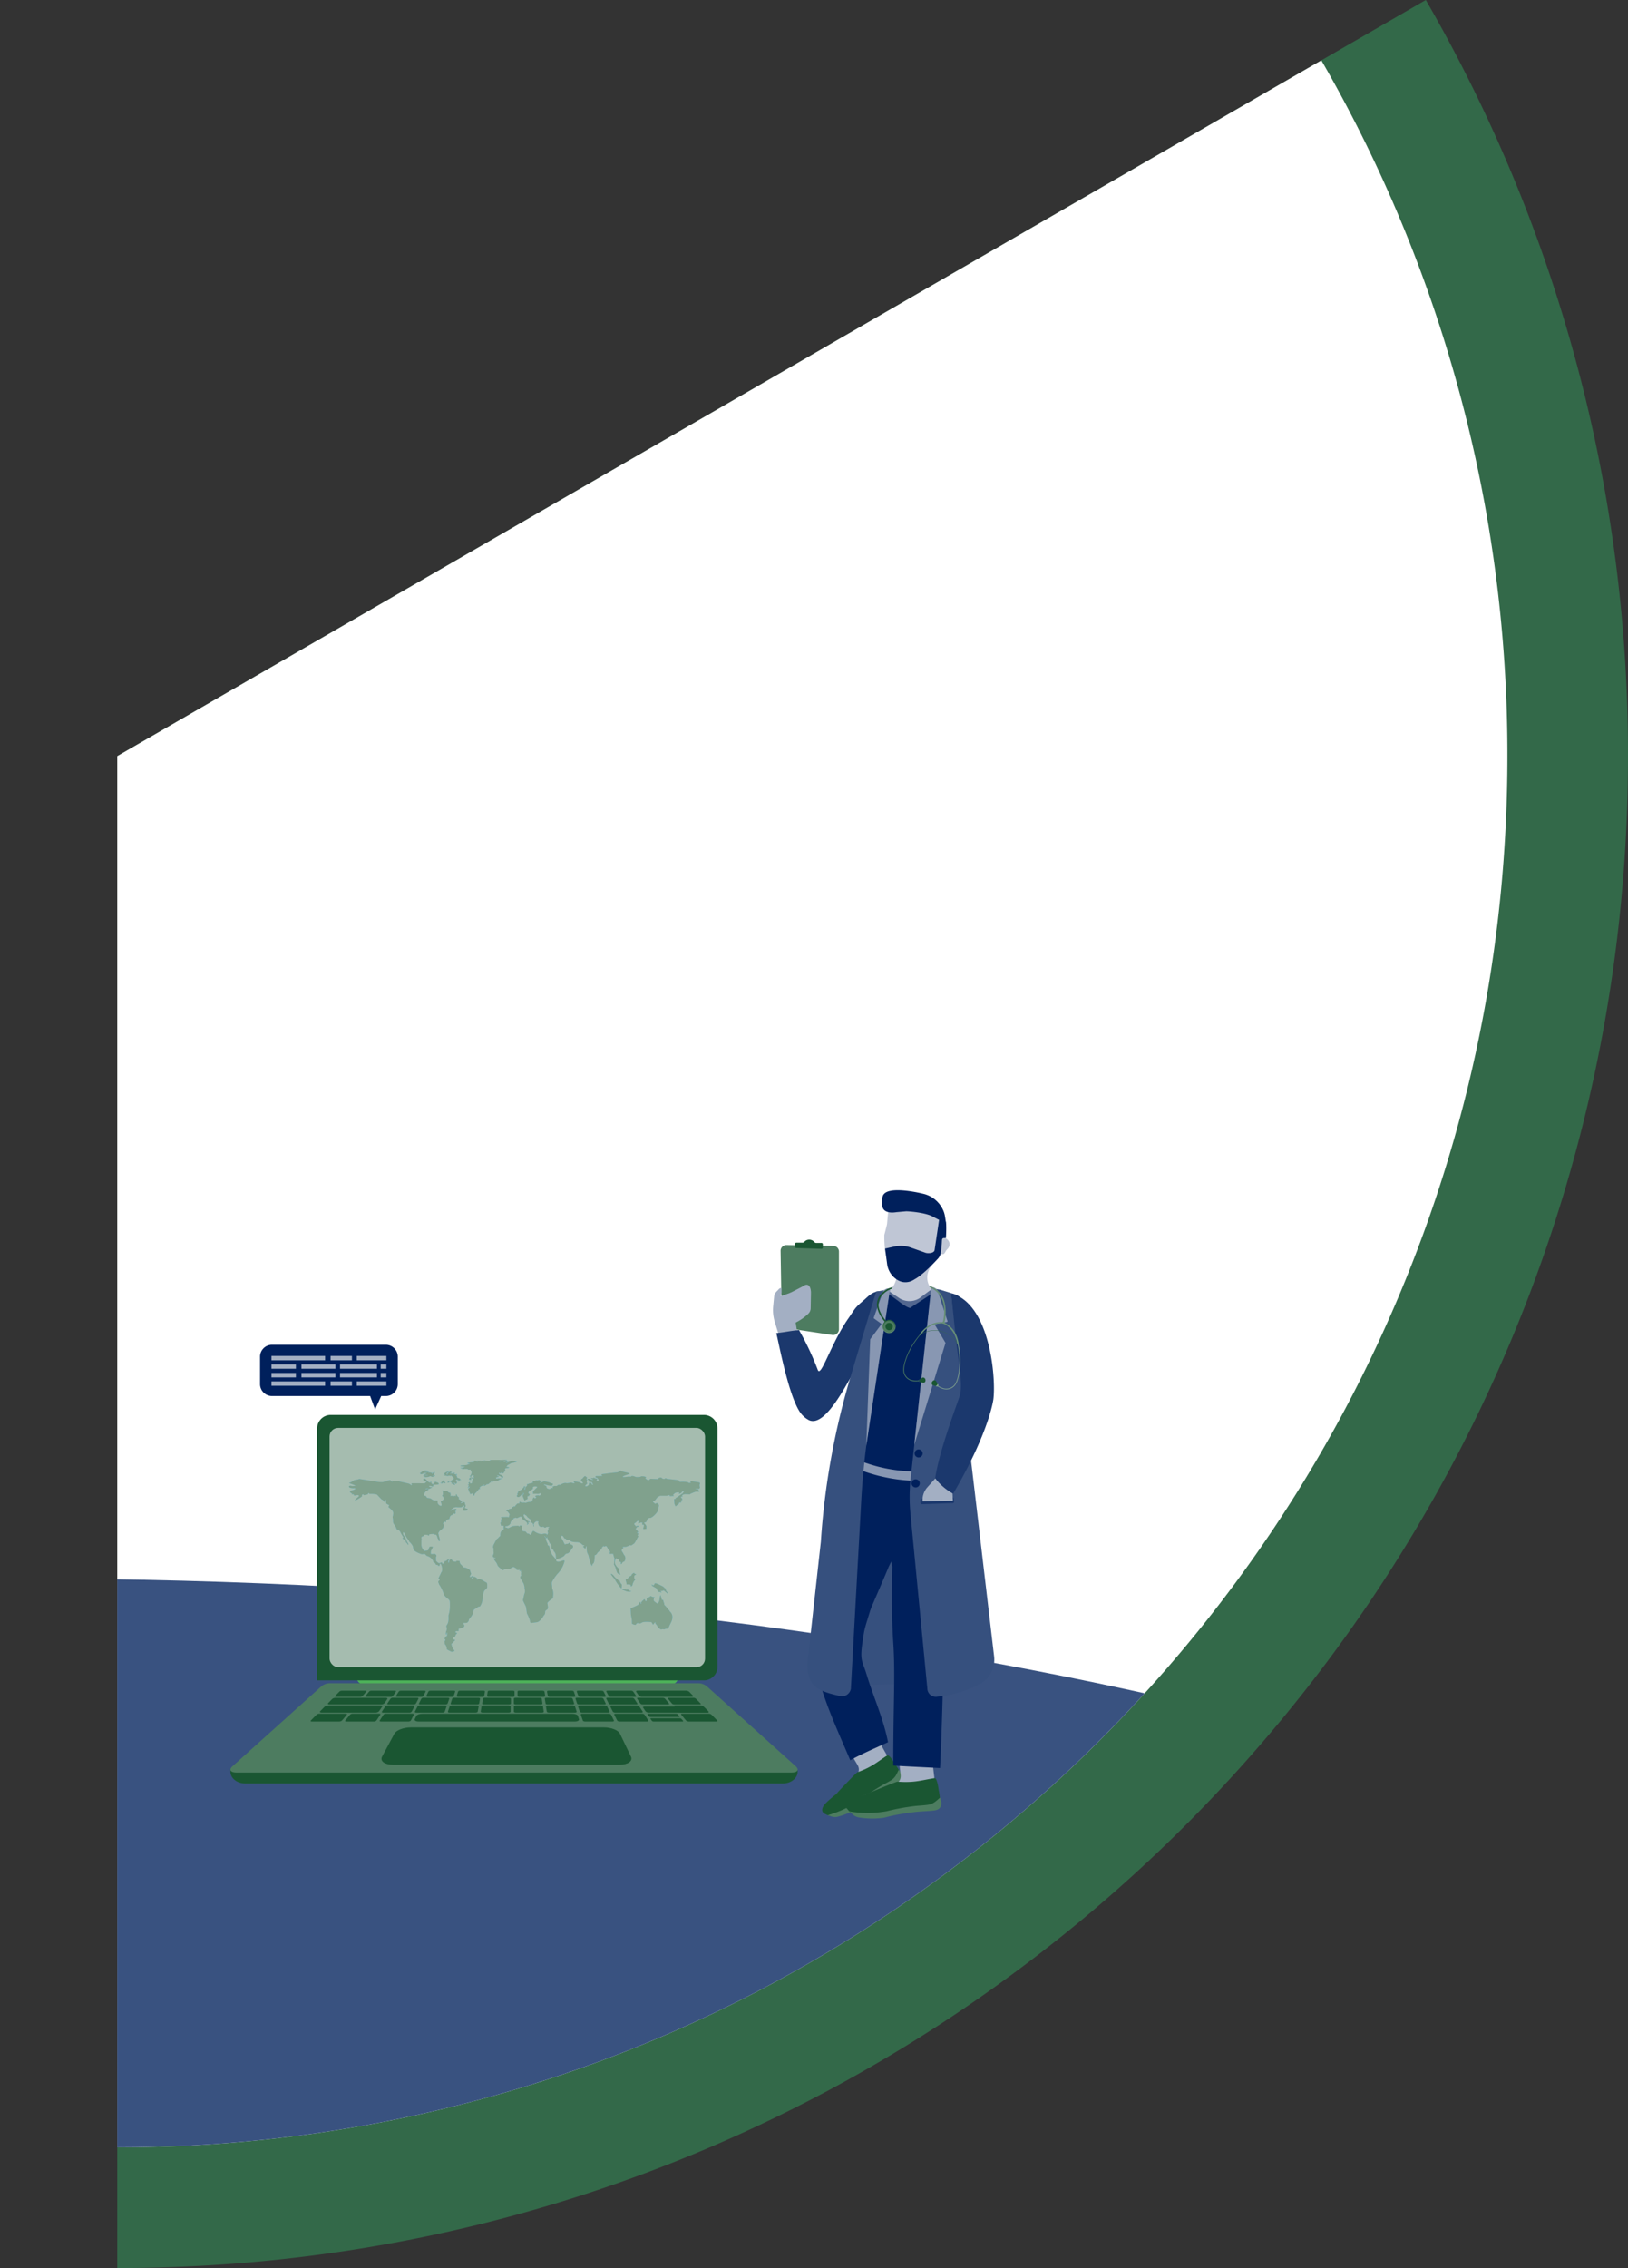 <svg xmlns="http://www.w3.org/2000/svg" xmlns:xlink="http://www.w3.org/1999/xlink" id="Layer_2" data-name="Layer 2" viewBox="1122.53 871.35 797.6 1110.29"><rect x="1122.53" y="871.35" width="797.6" height="1110.29" fill="#333333" stroke="none"/><defs><style>.cls-1{fill:none;}.cls-2{fill:#336949;}.cls-3{fill:#fff;}.cls-4{clip-path:url(#clip-path);}.cls-5{fill:#395280;}.cls-6{fill:#36507e;}.cls-7{fill:#a3afc3;}.cls-8{fill:#1a5632;}.cls-9{fill:#4d7c60;}.cls-10{fill:#00205c;}.cls-11{fill:#1b386d;}.cls-12{fill:#8897b2;}.cls-13{fill:#bfc6d5;}.cls-14{fill:#526790;}.cls-15{fill:url(#linear-gradient);}.cls-16{clip-path:url(#clip-path-2);}.cls-17{fill:#80a18d;}.cls-18{opacity:0.4;}.cls-19{fill:#668e76;}.cls-20{fill:#ccc;}.cls-21{fill:#4db259;}.cls-22{fill:#a5bcaf;}.cls-23{fill:#66c2eb;}</style><clipPath id="clip-path"><path class="cls-1" d="M1861.05,1241.49c0,376.14-304.93,681.07-681.07,681.07V1241.49L1769.9,900.9A677.89,677.89,0,0,1,1861.05,1241.49Z"/></clipPath><linearGradient id="linear-gradient" x1="-2395.74" y1="-3086.82" x2="-2394.49" y2="-3085.55" gradientTransform="matrix(13.99, 0, 0, -11.81, 36377.36, -35956.68)" gradientUnits="userSpaceOnUse"><stop offset="0" stop-color="#ffd1db"/><stop offset="0.16" stop-color="#fdd7e1"/><stop offset="0.6" stop-color="#fae3ee"/><stop offset="1" stop-color="#fae8f3"/></linearGradient><clipPath id="clip-path-2"><path class="cls-1" d="M1578.8,1501.36l-11,94.2a83.4,83.4,0,0,0-.11,17.16l8.27,85.56a4.16,4.16,0,0,0,4.11,4.2,4.47,4.47,0,0,0,.82-.07,55.62,55.62,0,0,0,21.69-6.67,13.54,13.54,0,0,0,7-13.48l-20.95-177.87Z"/></clipPath></defs><path class="cls-2" d="M1920.13,1241.49c0,408.77-331.38,740.15-740.15,740.15V1241.49l641.09-370.14A736.73,736.73,0,0,1,1920.13,1241.49Z"/><path class="cls-3" d="M1861.05,1241.49c0,376.14-304.93,681.07-681.07,681.07V1241.49L1769.9,900.9A677.89,677.89,0,0,1,1861.05,1241.49Z"/><g class="cls-4"><path class="cls-5" d="M1134,1644.12q-5.74,0-11.47,0v300.09c227.8,0,434.38-90.86,585.48-238.32C1540.8,1666.72,1344.27,1644.12,1134,1644.12Z"/><g id="Group_3293" data-name="Group 3293"><g id="Layer_10" data-name="Layer 10"><path id="Path_14005" data-name="Path 14005" class="cls-6" d="M1592.53,1694.83l-61.1,1.87,2.94-110.45,56.82,1.34Z"/></g><g id="Right_leg" data-name="Right leg"><g id="Group_3250" data-name="Group 3250"><g id="Group_3249" data-name="Group 3249"><g id="Group_3248" data-name="Group 3248"><g id="Group_3247" data-name="Group 3247"><g id="Group_3246" data-name="Group 3246"><g id="Group_3245" data-name="Group 3245"><g id="Group_3244" data-name="Group 3244"><path id="Path_14006" data-name="Path 14006" class="cls-7" d="M1556.75,1730.05c.9,1.57,2,2.79,2.84,4.33.22.42.42.84.6,1.28.24.62,1,1.24,1,1.9.15,3,.19,4.54-2.67,6.17-4.71,2.68-10.19,4.85-15,7.48-.25.14-.45.23-.7.38-3.79,2.32-7.9,4.89-11.74,6.9-2.19,1.15-3.38,1-5.21-.35-.08-.13-.12.51,0-.1,1-3.62,4.89-7.1,7.68-9.59a101.66,101.66,0,0,0,8.48-8,3.92,3.92,0,0,0,.94-4.45c-.24-.8-3-4.64-2.51-5.16,3.82-4.35,8.65-4,13.52-5.82C1554.81,1726.72,1555.84,1728.48,1556.75,1730.05Z"/><path id="Path_14007" data-name="Path 14007" class="cls-8" d="M1557.22,1730.69c1-.63,3.49,3.69,3.81,4.16a30.09,30.09,0,0,1,1.83,2.9c1.43,2.9-2.5,5.1-4,5.85-2.48,1.25-12,7.29-12.33,7.51-4.56,3.33-8.85,6.77-12,8.1-4.08,1.75-4.82,1.66-7.78.12a2.08,2.08,0,0,1-1.29-2.62c.45-2.47,5.56-5.84,7.31-7.76s9.35-9.84,9.79-10C1549.77,1736.35,1551.82,1734.21,1557.22,1730.69Z"/></g><path id="Path_14008" data-name="Path 14008" class="cls-9" d="M1528.7,1760.21c1.66.52,2.73.94,4.42.45a38.61,38.61,0,0,0,9.89-4.22c.79-.49,1.8-1.4,2.49-1.9a101.06,101.06,0,0,1,10.67-7c1.79-1,4.6-2.38,6.35-3.41s2.43-2.06,2.08-3.87c-.25-1.24-1.25-1.6-1.68-2.66-.49.9-1,2.07-1.47,2.88a7.14,7.14,0,0,1-2.32,2.35c-1.48.95-3.67,2-5.07,2.86a103.07,103.07,0,0,0-10.2,6.9c-.14.1-.34.29-.49.39a58.09,58.09,0,0,1-14.74,6.82,1.05,1.05,0,0,1-.63.07C1528.13,1760,1528.56,1760.17,1528.7,1760.21Z"/></g><path id="Path_14009" data-name="Path 14009" class="cls-10" d="M1559.42,1591.83c-4.51-1.13-9-2.28-13.58-3.22-9.57,25.82-15.95,49.24-23.07,76.16-5.52,20.92,6,44,16.33,68.28,6.05-3.32,12.37-6,18.5-8.83-2.21-11.42-7.15-22.15-10.51-33.18-2-6.65-3.39-6.47-2-15.82,1.07-7.16.79-5.62,3.66-15.08.72-2.39,4.88-11.38,9.26-22,0,0,9.14-17.35,8.72-28.68a26.59,26.59,0,0,0-7.32-17.66"/></g></g></g></g></g></g><g id="Left_leg" data-name="Left leg"><g id="Group_3253" data-name="Group 3253"><g id="Group_3252" data-name="Group 3252"><g id="Group_3251" data-name="Group 3251"><path id="Path_14010" data-name="Path 14010" class="cls-7" d="M1580.22,1740.94c.23,2,.86,3.71,1,5.61a13.31,13.31,0,0,1,0,1.55c0,.72.44,1.67.19,2.35-1.12,3-1.75,4.63-5.32,5-5.86.59-12.28.33-18.27.8-.31,0-.54,0-.86.07-4.78.64-10,1.37-14.72,1.68-2.68.17-3.81-.51-5.06-2.68,0-.16-.34.46.08-.08,2.5-3.2,7.93-4.93,11.8-6.18a114,114,0,0,0,11.92-4.23,4.24,4.24,0,0,0,2.84-4c.1-.91-1-6-.3-6.28,5.68-2.66,10.38-.16,16,.2C1579.71,1736.74,1580,1739,1580.22,1740.94Z"/><path id="Path_14011" data-name="Path 14011" class="cls-8" d="M1580.42,1741.8c1.23-.2,1.92,5.24,2,5.86a36,36,0,0,1,.58,3.72c.2,3.55-4.68,4-6.51,4.08-3,.15-15.16,2-15.56,2-6,1.31-11.77,2.84-15.45,2.79-4.83,0-5.53-.48-7.84-3.34a2.31,2.31,0,0,1-.18-3.2c1.51-2.28,8.08-3.38,10.65-4.52s13.58-5.7,14.1-5.66C1570.54,1744.14,1573.5,1742.91,1580.42,1741.8Z"/></g><path id="Path_14012" data-name="Path 14012" class="cls-9" d="M1538.94,1758.37c1.38,1.33,2.61,2.45,4.51,2.72a42.22,42.22,0,0,0,11.72.17c1-.13,2.4-.6,3.31-.79a110.41,110.41,0,0,1,13.66-2.21c2.22-.2,5.63-.33,7.82-.59s3.32-1,3.74-2.94c.29-1.36-.57-2.16-.54-3.41-.88.68-1.84,1.65-2.71,2.22a7.62,7.62,0,0,1-3.33,1.33c-1.89.28-4.55.4-6.3.6a109,109,0,0,0-13.18,2.37l-.65.17a55.11,55.11,0,0,1-17.62.22c-.26,0-.6-.28-.87-.32C1538.61,1758,1538.85,1758.29,1538.94,1758.37Z"/></g><path id="Path_14013" data-name="Path 14013" class="cls-10" d="M1572,1594.1c7.26,0,14.5.44,14.5.44,11.16,14.57-.27,61-1.41,79.73-.43,7.16-.46,29.64-2,62.6,0,0-20.52-1-22.93-1.21,0-30.57,1.06-44.37,0-60.23-.79-11.83-.75-24.46-.45-37.2,0,0-5.72-23.08-5.4-32.16a45.37,45.37,0,0,1,2.78-14.85Z"/></g></g><g id="Right_hand" data-name="Right hand"><g id="Group_3255" data-name="Group 3255"><g id="Group_3254" data-name="Group 3254"><path id="Path_14014" data-name="Path 14014" class="cls-9" d="M1533.56,1483.92v38.28a2.88,2.88,0,0,1-3,2.69l-.39-.05-22.74-3.43c-1.43-.21-1.9-1.32-1.9-2.63l-.57-35.26a2.84,2.84,0,0,1,3-2.68h0l22.75.41A2.81,2.81,0,0,1,1533.56,1483.92Z"/><path id="Path_14015" data-name="Path 14015" class="cls-8" d="M1512.63,1482.31l12.33.37a.66.66,0,0,0,.7-.61h0v-1.66a.64.64,0,0,0-.68-.61h-2.54a1.22,1.22,0,0,1-.86-.36l-.32-.33a3.24,3.24,0,0,0-4.58.05l-.09.1h0a1.18,1.18,0,0,1-.91.4h-3a.66.66,0,0,0-.68.62v1.42A.64.64,0,0,0,1512.63,1482.31Z"/></g><path id="Path_14016" data-name="Path 14016" class="cls-7" d="M1518.58,1514.42h0a3.8,3.8,0,0,0,1.13-2.74l.13-7.29c.05-2.56-1-5.58-4-3.33l-4.7,2.44a19.85,19.85,0,0,1-3,1.28l-2.9,1c-.56.18.08-.78.2-1.48v-2.19c0-.16-.13-.21-.33-.22a1.41,1.41,0,0,0-1,.51c-.95,1.09-2.15,1.93-2.29,3.37l-.48,4.9a19.87,19.87,0,0,0,.74,7.71l2,6.5,9-1.52-.75-4.56h0A24.77,24.77,0,0,0,1518.58,1514.42Z"/><path id="Path_14017" data-name="Path 14017" class="cls-11" d="M1552,1503.65c-2.9.72-4.15,2.4-6.85,4.7-4,3.44-3.53,3.42-7.1,8.57-8.5,12.27-13.37,29.13-14.88,25a138.33,138.33,0,0,0-9.18-19.47c-5,.5-6.19.93-11.14,1.5,1.1,4,6.22,32.27,12.26,39.55a12.21,12.21,0,0,0,3.63,3c8.22,4.16,19.17-19,23.08-25.22h0Z"/></g></g><g id="Layer_1" data-name="Layer 1"><g id="Group_3263" data-name="Group 3263"><g id="Group_3262" data-name="Group 3262"><path id="Path_14018" data-name="Path 14018" class="cls-12" d="M1587.51,1588.8l.45,6.68-9.52.63a82,82,0,0,1-31.62-4.14l-16.29-5.51,2.7-5.91,28,6.6Z"/><g id="Group_3257" data-name="Group 3257"><g id="Group_3256" data-name="Group 3256"><path id="Path_14019" data-name="Path 14019" class="cls-13" d="M1555.52,1506.68c4.64,1.14,9,6.6,13.75,6.21,3.3-.27,7.42-5.81,10.64-6.58a39.24,39.24,0,0,0,6.1-1.82l-3.81-.24a4.88,4.88,0,0,1-3.34-1.87,8.75,8.75,0,0,1-1.13-9.5l3.38-7.06-18.33,5.26-1.09,5.93a10.78,10.78,0,0,1-6.69,8.2,9.59,9.59,0,0,1-2.23.56l-.23,0C1553.5,1506.13,1554.49,1506.42,1555.52,1506.68Z"/></g></g><path id="Path_14020" data-name="Path 14020" class="cls-14" d="M1580.26,1503.88l-2-.92-5.37,4a9.31,9.31,0,0,1-9.58,0l-5.28-3.55-2.42,1.51,8.23,6.46a6.57,6.57,0,0,0,8.5-.32Z"/><g id="Group_3258" data-name="Group 3258"><path id="Path_14021" data-name="Path 14021" class="cls-10" d="M1594.87,1544.09l-3.93-37.52c-2.09-3.25-10.23-2.76-10.68-2.69l-11.9,7.78c-1.76.27,1.72.47,0,0-4.73-1.29-10.78-9.46-16.65-8h0l-10.23,37.6h0c-.7,16-8,33-10.64,38.75a2,2,0,0,0,1,2.69l.24.09,15.85,5.12a73.84,73.84,0,0,0,30.42,3.36l9.6-.76s4.21-28.31,7-46.41Z"/></g><path id="Path_14022" data-name="Path 14022" class="cls-15" d="M1581.39,1594.46l-1.05.82c-.67.53-5.38,6.59-4.81,10.52l2.66.47h10l.84-1.56a3.81,3.81,0,0,0,.44-1.78v-1.52Z"/><g id="Group_3261" data-name="Group 3261"><g id="Group_3260" data-name="Group 3260"><g class="cls-16"><g id="Group_3259" data-name="Group 3259"><path id="Path_14023" data-name="Path 14023" class="cls-6" d="M1578.87,1501.89l-10.18,93.19a83.4,83.4,0,0,0-.11,17.16l8.27,85.56a4.16,4.16,0,0,0,4.11,4.2,4.47,4.47,0,0,0,.82-.07,55.62,55.62,0,0,0,21.69-6.67,13.54,13.54,0,0,0,7-13.48l-20.94-177.87Z"/></g></g></g><path id="Path_14024" data-name="Path 14024" class="cls-12" d="M1578.8,1501.36l.7.1a3.16,3.16,0,0,1,2.56,2.14l4.68,14.44a.34.34,0,0,1-.22.43h0l-5.6,1.07a.33.33,0,0,0-.27.4.21.21,0,0,0,0,.11l5.07,8.59a.39.39,0,0,1,0,.28l-15.28,49.78Z"/><circle id="Ellipse_189" data-name="Ellipse 189" class="cls-10" cx="1572.59" cy="1582.86" r="1.97"/><path id="Path_14025" data-name="Path 14025" class="cls-10" d="M1569.15,1597.51a2,2,0,1,0,2-2,2,2,0,0,0-2,2Z"/></g><path id="Path_14026" data-name="Path 14026" class="cls-11" d="M1589.81,1604.94l.19,1.47a.68.68,0,0,1-.59.77h-.06l-15.13.54a.68.68,0,0,1-.71-.66v-1.42a.69.69,0,0,1,.66-.69l14.93-.61A.67.67,0,0,1,1589.81,1604.94Z"/><path id="Path_14027" data-name="Path 14027" class="cls-6" d="M1558.58,1502.37l-6.84,1.28-12.46,41.53a365,365,0,0,0-14.6,80.94l-6,54.2c-2.7,16.85,4.58,18.79,15.74,21.39h0a4.46,4.46,0,0,0,5-3.8,2.33,2.33,0,0,0,0-.38l5.09-92.09q1-17.54,3.62-34.91Z"/><path id="Path_14028" data-name="Path 14028" class="cls-12" d="M1558.58,1502.37l-.38-.32a3.16,3.16,0,0,0-3,1.44l-4.55,12.83a.35.35,0,0,0,.1.48l0,0,3.38,2.42a.33.33,0,0,1,.17.45.23.23,0,0,1-.07.1l-5.26,7.07a.35.35,0,0,0-.1.26l-1.92,52Z"/></g></g></g><g id="left_hand" data-name="left hand"><path id="Path_14029" data-name="Path 14029" class="cls-7" d="M1581.33,1594.46l-4.39,4.89a9.49,9.49,0,0,0-2.44,6.35v.57l14.91-.23L1589,1599Z"/><path id="Path_14030" data-name="Path 14030" class="cls-11" d="M1580.71,1595c1.93-13.6,11.22-37.5,12.13-40.72,1.46-5.2-.89-18.21-1.7-25.19-.73-6.18-1.88-17.6-2.5-24.66a16.59,16.59,0,0,1,2.76.93c.63.35,1.24.78,1.59,1,15,9,17.42,40,16.25,49.85,0,0-1.86,15.85-19.73,46.35A27.32,27.32,0,0,1,1580.71,1595Z"/></g><g id="stethscope"><g id="Group_3275" data-name="Group 3275"><g id="Group_3264" data-name="Group 3264"><path id="Path_14031" data-name="Path 14031" class="cls-2" d="M1583.73,1523a12.51,12.51,0,0,1,4,1.78,12.92,12.92,0,0,1,4.17,4.67l-.12.06a12.57,12.57,0,0,0-4.13-4.62,12.45,12.45,0,0,0-4-1.77,13.08,13.08,0,0,0-4-.38,12.86,12.86,0,0,0-6.19,2l-.08-.11a12.95,12.95,0,0,1,10.29-1.67Z"/></g><g id="Group_3274" data-name="Group 3274"><g id="Group_3268" data-name="Group 3268"><g id="Group_3265" data-name="Group 3265"><path id="Path_14032" data-name="Path 14032" class="cls-17" d="M1591.74,1527.65a43.26,43.26,0,0,1,1.25,8.7,34.29,34.29,0,0,1-.66,8.21c-.81,3.94-1.91,5.31-3.31,6.15a5.32,5.32,0,0,1-2.54.78,6.52,6.52,0,0,1-1.82-.2l-.45-.13a10,10,0,0,1-2.52-1.33l.22-.28a9,9,0,0,0,2.83,1.4,5.19,5.19,0,0,0,4.09-.54c1.07-.64,2.28-1.68,3.16-5.92a34.26,34.26,0,0,0,.65-8.15,43.93,43.93,0,0,0-1.24-8.61Z"/></g><g id="Group_3267" data-name="Group 3267"><g id="Group_3266" data-name="Group 3266"><path id="Path_14033" data-name="Path 14033" class="cls-17" d="M1582.05,1549.9l.1-.12a.58.58,0,0,0-.08-.81h0l-.24-.19a.14.14,0,0,0-.18,0l-.67.82a.13.13,0,0,0,0,.19h0l.24.19A.59.59,0,0,0,1582.05,1549.9Z"/></g><path id="Path_14034" data-name="Path 14034" class="cls-8" d="M1579.19,1549.14a1,1,0,0,1-.2-.57,1.46,1.46,0,0,1,.36-1,1.22,1.22,0,0,1,1.62-.33,1,1,0,0,1,.32.47.93.93,0,0,0,.3.47.81.81,0,0,1,0,1.15l-.08.1-.06.07a.34.34,0,0,1-.09.08.79.79,0,0,1-1,.09h0a.87.87,0,0,0-.51-.19.94.94,0,0,1-.53-.2A.8.8,0,0,1,1579.19,1549.14Z"/></g></g><g id="Group_3273" data-name="Group 3273"><g id="Group_3269" data-name="Group 3269"><path id="Path_14035" data-name="Path 14035" class="cls-9" d="M1574.42,1523.25a43.41,43.41,0,0,0-5.24,7,34.58,34.58,0,0,0-3.34,7.54c-1.16,3.85-.85,5.57,0,7a5.37,5.37,0,0,0,1.87,1.89,6,6,0,0,0,1.69.7l.45.1a9.72,9.72,0,0,0,2.85,0l-.06-.35a9.27,9.27,0,0,1-3.15-.12,5.2,5.2,0,0,1-3.34-2.42c-.63-1.08-1.2-2.57,0-6.72a34.15,34.15,0,0,1,3.31-7.47,43.59,43.59,0,0,1,5.19-7Z"/></g><g id="Group_3272" data-name="Group 3272"><g id="Group_3271" data-name="Group 3271"><g id="Group_3270" data-name="Group 3270" class="cls-18"><path id="Path_14036" data-name="Path 14036" class="cls-9" d="M1572.47,1547.47l0-.16a.58.58,0,0,1,.46-.67h0l.3-.05a.13.13,0,0,1,.16.1l.2,1a.12.12,0,0,1-.1.15h0l-.3,0A.59.59,0,0,1,1572.47,1547.47Z"/></g><path id="Path_14037" data-name="Path 14037" class="cls-8" d="M1575.35,1548.17a1,1,0,0,0,.44-.41,1.4,1.4,0,0,0,.15-1,1.23,1.23,0,0,0-1.26-1.07.94.94,0,0,0-.52.27,1,1,0,0,1-.48.26.8.8,0,0,0-.56,1l0,.12a.29.29,0,0,0,0,.09.84.84,0,0,0,0,.12.8.8,0,0,0,.83.55h0a.84.84,0,0,1,.54.07,1,1,0,0,0,.56.08Z"/></g></g></g></g><path id="Path_14038" data-name="Path 14038" class="cls-19" d="M1592.22,1529.33h0a14.77,14.77,0,0,0-1-4,12.52,12.52,0,0,0-3.39-4.83,9.8,9.8,0,0,0-2.16-1.44.64.64,0,0,1-.35-.7,20.43,20.43,0,0,0-.12-9.89,11.87,11.87,0,0,0-1.79-3.66,11,11,0,0,0-2.65-2.59,12.17,12.17,0,0,0-3.09-1.52s0,.06,0,.08l.08.16.13.2.09.11c.11.15.22.29.34.43a11.44,11.44,0,0,1,2,1.11,10.71,10.71,0,0,1,4.17,5.87,19.75,19.75,0,0,1,.12,9.42.62.62,0,0,1-.67.51,10.17,10.17,0,0,0-2.75.23,12.6,12.6,0,0,0-5.28,2.64,14.8,14.8,0,0,0-2.81,3.1.08.08,0,0,0,0,.1h0l.43.27a.08.08,0,0,0,.1,0h0a14.66,14.66,0,0,1,2.7-3,11.91,11.91,0,0,1,5-2.5,5.7,5.7,0,0,1,5.93,1.5,11.7,11.7,0,0,1,3.24,4.61,16.21,16.21,0,0,1,1,3.88h0a.06.06,0,0,0,.08.06l.52,0a.06.06,0,0,0,.06-.08h0Z"/></g><g id="Group_3277" data-name="Group 3277"><path id="Path_14039" data-name="Path 14039" class="cls-8" d="M1557.27,1518.75h0c-2.42-2.76-3.84-5.32-4.23-7.59a6.79,6.79,0,0,1,2-6.1c.18-.19.36-.37.55-.54a10.26,10.26,0,0,1,2.94-1.93c.21-.09.42-.16.62-.23s.3-.35.45-.53.23-.26.33-.4a8.29,8.29,0,0,0-2.17.73A11.69,11.69,0,0,0,1555,1504c-.2.19-.39.37-.56.56a7.55,7.55,0,0,0-2.13,6.72,12.16,12.16,0,0,0,1.46,3.91,21.44,21.44,0,0,0,2.93,4h0a.07.07,0,0,0,.1,0l.42-.37a.07.07,0,0,0,0-.09Z"/><ellipse id="Ellipse_190" data-name="Ellipse 190" class="cls-19" cx="1558.11" cy="1520.71" rx="3.25" ry="3.2" transform="translate(-618.32 1462.46) rotate(-42.77)"/><ellipse id="Ellipse_191" data-name="Ellipse 191" class="cls-8" cx="1558.11" cy="1520.71" rx="3.05" ry="3.01" transform="translate(-618.31 1461.85) rotate(-42.76)"/><ellipse id="Ellipse_192" data-name="Ellipse 192" class="cls-9" cx="1558.11" cy="1520.71" rx="2.93" ry="2.89" transform="translate(-618.3 1461.74) rotate(-42.75)"/><path id="Path_14040" data-name="Path 14040" class="cls-8" d="M1556.79,1521.93a1.8,1.8,0,1,0,.14-2.54l0,0a1.79,1.79,0,0,0-.12,2.52Z"/><g id="Group_3276" data-name="Group 3276"><rect id="Rectangle_1898" data-name="Rectangle 1898" class="cls-20" x="1558.11" y="1520.71" transform="translate(-56.28 2981.53) rotate(-86.45)"/></g></g></g><g id="Head"><g id="Group_3278" data-name="Group 3278"><path id="Path_14043" data-name="Path 14043" class="cls-13" d="M1585.71,1479.59l-.44-12.9a7.72,7.72,0,0,0-4.59-6.8l-6.69-3a7.72,7.72,0,0,0-6.33,0l-5.61,2.55a7.71,7.71,0,0,0-4.5,6.33l-.39,4.3a6.83,6.83,0,0,1-.2,1.2l-1.18,4.66c-.18,16.42,5.93,22.7,9.36,23h0a7.75,7.75,0,0,0,4.73-1.1l1.16-.71a41.37,41.37,0,0,0,13.07-13.32h0A7.67,7.67,0,0,0,1585.71,1479.59Z"/><path id="Path_14044" data-name="Path 14044" class="cls-13" d="M1583,1477.56l.18-.08a3.3,3.3,0,0,1,4.16,1.43h0l.12.22a3.22,3.22,0,0,1-.12,2.84c-.37.71-1.17,1.3-1.43,1.81-.82,1.64-1.24,1.71-2.62,1.36l-.54-.14Z"/><path id="Path_14045" data-name="Path 14045" class="cls-10" d="M1584,1478.84a47.53,47.53,0,0,1-.58,5.84,5.9,5.9,0,0,1-.22.9h0a5.07,5.07,0,0,1-1,1.76c-1.88,2.05-7.06,7.54-10.79,9.78l-1.38.83a7.62,7.62,0,0,1-5.09,1h0a7.78,7.78,0,0,1-2.79-1.07,10.75,10.75,0,0,1-5-7.83l-1-7.46,4.49-1a14.7,14.7,0,0,1,8.1.48l7.27,2.56c1,.35,4.18.35,4.41-1.37l1.76-11.79.44-3h0c2.75-.33,2.85-1.28,3.47,2a68.91,68.91,0,0,1-.12,6.92l-.92,0a.93.93,0,0,0-1,.88h0Z"/><path id="Path_14046" data-name="Path 14046" class="cls-10" d="M1586,1470.23s-.41-3.42-.74-4.6l-.15-.51a14.12,14.12,0,0,0-10.22-9.38c-1.46-.35-17.91-4.33-19.84,1.06a10.72,10.72,0,0,0,0,5.92,4.4,4.4,0,0,0,.3.52c1.33,1.86,4.18,1.84,6.45,1.49l4.56-.4c.66-.1,10,.55,13.4,2.73Z"/></g></g><g id="Laptop"><g id="Group_3285" data-name="Group 3285"><path id="Rectangle_1899" data-name="Rectangle 1899" class="cls-21" d="M1297,1691.76h158a4.49,4.49,0,0,1-4.49,4.49h-149a4.49,4.49,0,0,1-4.48-4.49Z"/><g id="Group_3284" data-name="Group 3284"><path id="Path_14047" data-name="Path 14047" class="cls-8" d="M1513.3,1738.71v-1l-277.87-.4v1.39h0c0,3.17,3.27,5.74,7.29,5.74H1506c4,0,7.29-2.57,7.29-5.74Z"/><g id="Group_3283" data-name="Group 3283"><path id="Path_14048" data-name="Path 14048" class="cls-9" d="M1510.32,1739.07h-271.9c-3,0-3.87-1.39-2-3.06l43.38-39a6.55,6.55,0,0,1,4.36-1.66h180.44A6.55,6.55,0,0,1,1469,1697l43.38,39C1514.19,1737.68,1513.31,1739.07,1510.32,1739.07Z"/><g id="Group_3282" data-name="Group 3282"><g id="Group_3281" data-name="Group 3281"><g id="Group_3279" data-name="Group 3279"><path id="Path_14049" data-name="Path 14049" class="cls-8" d="M1298.92,1702h-11.7c-.5,0-.75-.16-.55-.37l2.22-2.27a2,2,0,0,1,1.23-.35h11.31c.49,0,.76.16.6.35l-1.88,2.27A1.81,1.81,0,0,1,1298.92,1702Z"/><path id="Path_14050" data-name="Path 14050" class="cls-8" d="M1313.88,1702h-11.7c-.5,0-.78-.16-.61-.37l1.84-2.27a1.76,1.76,0,0,1,1.17-.35h11.31c.48,0,.78.16.65.35l-1.5,2.27A1.64,1.64,0,0,1,1313.88,1702Z"/><path id="Path_14051" data-name="Path 14051" class="cls-8" d="M1328.84,1702h-11.7c-.5,0-.81-.16-.67-.37l1.46-2.27a1.5,1.5,0,0,1,1.11-.35h11.32c.48,0,.8.16.71.35l-1.13,2.27C1329.84,1701.88,1329.34,1702,1328.84,1702Z"/><path id="Path_14052" data-name="Path 14052" class="cls-8" d="M1358.76,1702h-11.7c-.5,0-.86-.16-.8-.37l.71-2.27c.06-.19.51-.35,1-.35h11.32c.48,0,.86.16.82.35l-.37,2.27C1359.7,1701.88,1359.26,1702,1358.76,1702Z"/><path id="Path_14053" data-name="Path 14053" class="cls-8" d="M1343.8,1702h-11.7c-.5,0-.84-.16-.74-.37l1.09-2.27c.09-.19.57-.35,1-.35h11.32c.49,0,.83.16.77.35l-.75,2.27C1344.77,1701.88,1344.3,1702,1343.8,1702Z"/><path id="Path_14054" data-name="Path 14054" class="cls-8" d="M1388.68,1702H1377c-.5,0-.92-.16-.93-.37l0-2.27c0-.19.39-.35.88-.35h11.31c.49,0,.91.16,1,.35l.38,2.27C1389.56,1701.88,1389.18,1702,1388.68,1702Z"/><path id="Path_14055" data-name="Path 14055" class="cls-8" d="M1403.63,1702h-11.7c-.5,0-.94-.16-1-.37l-.42-2.27c0-.19.33-.35.82-.35h11.32c.48,0,.93.16,1,.35l.76,2.27C1404.49,1701.88,1404.14,1702,1403.63,1702Z"/><path id="Path_14056" data-name="Path 14056" class="cls-8" d="M1418.59,1702h-11.7c-.5,0-1-.16-1-.37l-.8-2.27c-.07-.19.27-.35.76-.35h11.31c.49,0,1,.16,1.06.35l1.14,2.27C1419.42,1701.88,1419.1,1702,1418.59,1702Z"/><path id="Path_14057" data-name="Path 14057" class="cls-8" d="M1433.55,1702h-11.7a1.4,1.4,0,0,1-1.1-.37l-1.18-2.27c-.1-.19.22-.35.7-.35h11.32a1.58,1.58,0,0,1,1.12.35l1.51,2.27C1434.35,1701.88,1434.06,1702,1433.55,1702Z"/><path id="Path_14058" data-name="Path 14058" class="cls-8" d="M1461.32,1702h-24.14a2.27,2.27,0,0,1-1.64-.52l-1.36-2c-.18-.27.23-.5.9-.5h23.35a2.84,2.84,0,0,1,1.72.5l1.94,2C1462.38,1701.81,1462,1702,1461.32,1702Z"/><path id="Path_14059" data-name="Path 14059" class="cls-8" d="M1373.72,1702H1362c-.5,0-.89-.16-.86-.37l.33-2.27c0-.19.45-.35.94-.35h11.31c.49,0,.89.16.89.35v2.27C1374.63,1701.88,1374.22,1702,1373.72,1702Z"/></g><g id="Group_3280" data-name="Group 3280"><path id="Path_14060" data-name="Path 14060" class="cls-8" d="M1453.08,1705.73h12.19c.52,0,.77-.18.55-.4l-2.41-2.46a2.17,2.17,0,0,0-1.29-.38h-11.76c-.5,0-.77.17-.6.38l2,2.46A1.92,1.92,0,0,0,1453.08,1705.73Z"/><path id="Path_14061" data-name="Path 14061" class="cls-8" d="M1437.51,1705.73h12.18c.53,0,.8-.18.63-.4l-2-2.46a1.93,1.93,0,0,0-1.23-.38h-11.76c-.51,0-.81.17-.67.38l1.63,2.46A1.66,1.66,0,0,0,1437.51,1705.73Z"/><path id="Path_14062" data-name="Path 14062" class="cls-8" d="M1421.94,1705.73h12.18c.53,0,.84-.18.69-.4l-1.59-2.46a1.63,1.63,0,0,0-1.16-.38h-11.77c-.5,0-.83.17-.73.38l1.22,2.46A1.44,1.44,0,0,0,1421.94,1705.73Z"/><path id="Path_14063" data-name="Path 14063" class="cls-8" d="M1390.8,1705.73H1403c.52,0,.9-.18.83-.4l-.78-2.46c-.06-.21-.53-.38-1-.38h-11.76c-.51,0-.89.17-.86.38l.41,2.46C1389.82,1705.55,1390.28,1705.73,1390.8,1705.73Z"/><path id="Path_14064" data-name="Path 14064" class="cls-8" d="M1406.37,1705.73h12.18c.53,0,.87-.18.76-.4l-1.18-2.46c-.1-.21-.6-.38-1.1-.38h-11.77c-.5,0-.86.17-.79.38l.81,2.46C1405.36,1705.55,1405.85,1705.73,1406.37,1705.73Z"/><path id="Path_14065" data-name="Path 14065" class="cls-8" d="M1359.65,1705.73h12.19c.52,0,1-.18,1-.4l0-2.46c0-.21-.41-.38-.91-.38h-11.76c-.51,0-1,.17-1,.38l-.41,2.46C1358.73,1705.55,1359.13,1705.73,1359.65,1705.73Z"/><path id="Path_14066" data-name="Path 14066" class="cls-8" d="M1344.08,1705.73h12.19c.52,0,1-.18,1-.4l.45-2.46c0-.21-.34-.38-.85-.38h-11.76c-.5,0-1,.17-1,.38l-.82,2.46C1343.19,1705.55,1343.56,1705.73,1344.08,1705.73Z"/><path id="Path_14067" data-name="Path 14067" class="cls-8" d="M1328.51,1705.73h12.19c.52,0,1-.18,1.09-.4l.86-2.46c.07-.21-.28-.38-.79-.38H1330.1a1.42,1.42,0,0,0-1.11.38l-1.22,2.46C1327.65,1705.55,1328,1705.73,1328.51,1705.73Z"/><path id="Path_14068" data-name="Path 14068" class="cls-8" d="M1312.94,1705.73h12.18a1.46,1.46,0,0,0,1.16-.4l1.27-2.46c.11-.21-.22-.38-.72-.38h-11.77a1.67,1.67,0,0,0-1.17.38l-1.63,2.46C1312.11,1705.55,1312.42,1705.73,1312.94,1705.73Z"/><path id="Path_14069" data-name="Path 14069" class="cls-8" d="M1284,1705.73h25.14a2.4,2.4,0,0,0,1.72-.56l1.46-2.15c.2-.29-.22-.53-.93-.53h-24.26a3,3,0,0,0-1.82.53l-2.09,2.15C1283,1705.48,1283.3,1705.73,1284,1705.73Z"/><path id="Path_14070" data-name="Path 14070" class="cls-8" d="M1375.23,1705.73h12.18c.52,0,.92-.18.89-.4l-.37-2.46c0-.21-.47-.38-1-.38H1375.2c-.51,0-.92.17-.92.38v2.46C1374.28,1705.55,1374.7,1705.73,1375.23,1705.73Z"/></g><path id="Path_14071" data-name="Path 14071" class="cls-8" d="M1440.54,1709.74h28.27c.73,0,1.07-.27.75-.59l-1.82-1.86a2.94,2.94,0,0,0-1.83-.56h-27.4c-.71,0-1.12.25-.92.56l1.24,1.86A2.33,2.33,0,0,0,1440.54,1709.74Z"/><path id="Path_14072" data-name="Path 14072" class="cls-8" d="M1424,1709.74h12.7c.55,0,.87-.2.71-.44l-1.73-2.67a1.65,1.65,0,0,0-1.22-.41h-12.24c-.53,0-.87.18-.76.41l1.33,2.67A1.52,1.52,0,0,0,1424,1709.74Z"/><path id="Path_14073" data-name="Path 14073" class="cls-8" d="M1456.44,1709.74h12.7c.55,0,.8-.2.57-.44l-2.61-2.67a2.21,2.21,0,0,0-1.36-.41h-12.25c-.53,0-.8.18-.61.41l2.21,2.67A2,2,0,0,0,1456.44,1709.74Z"/><path id="Path_14074" data-name="Path 14074" class="cls-8" d="M1391.5,1709.74h12.7c.55,0,.93-.2.85-.44l-.84-2.67c-.07-.23-.56-.41-1.08-.41h-12.25c-.52,0-.92.18-.89.41l.44,2.67C1390.47,1709.54,1391,1709.74,1391.5,1709.74Z"/><path id="Path_14075" data-name="Path 14075" class="cls-8" d="M1407.74,1709.74h12.7c.54,0,.9-.2.78-.44l-1.29-2.67c-.11-.23-.63-.41-1.15-.41h-12.25c-.52,0-.89.18-.82.41l.89,2.67C1406.68,1709.54,1407.19,1709.74,1407.74,1709.74Z"/><path id="Path_14076" data-name="Path 14076" class="cls-8" d="M1426.18,1714.1h13.27c.57,0,.9-.22.73-.48l-1.88-2.91a1.75,1.75,0,0,0-1.29-.45h-12.77c-.55,0-.9.2-.78.45l1.45,2.91A1.59,1.59,0,0,0,1426.18,1714.1Z"/><path id="Path_14077" data-name="Path 14077" class="cls-8" d="M1460.1,1714.1h13.27c.57,0,.83-.22.57-.48l-2.85-2.91a2.36,2.36,0,0,0-1.43-.45h-12.78c-.55,0-.83.2-.62.45l2.41,2.91A2.12,2.12,0,0,0,1460.1,1714.1Z"/><path id="Path_14078" data-name="Path 14078" class="cls-8" d="M1441.29,1711.87H1455c.37,0,.55-.14.42-.3l-.82-1a1.32,1.32,0,0,0-.89-.3h-13.46c-.36,0-.57.14-.46.3l.67,1A1.17,1.17,0,0,0,1441.29,1711.87Z"/><path id="Path_14079" data-name="Path 14079" class="cls-8" d="M1442.78,1714.1h14c.37,0,.56-.14.42-.32l-.85-1a1.4,1.4,0,0,0-.92-.31h-13.76c-.37,0-.57.14-.46.31l.7,1A1.2,1.2,0,0,0,1442.78,1714.1Z"/><path id="Path_14080" data-name="Path 14080" class="cls-8" d="M1409.22,1714.1h13.27c.57,0,.93-.22.81-.48l-1.4-2.91a1.51,1.51,0,0,0-1.22-.45h-12.77c-.54,0-.93.2-.84.45l1,2.91C1408.12,1713.88,1408.65,1714.1,1409.22,1714.1Z"/><path id="Path_14081" data-name="Path 14081" class="cls-8" d="M1359,1709.74h12.7c.54,0,1-.2,1-.44l0-2.67c0-.23-.42-.41-1-.41h-12.24c-.53,0-1,.18-1,.41l-.44,2.67C1358.07,1709.54,1358.48,1709.74,1359,1709.74Z"/><path id="Path_14082" data-name="Path 14082" class="cls-8" d="M1342.79,1709.74h12.7c.55,0,1-.2,1.07-.44l.49-2.67c0-.23-.35-.41-.88-.41h-12.24c-.53,0-1,.18-1.09.41l-.89,2.67C1341.87,1709.54,1342.25,1709.74,1342.79,1709.74Z"/><path id="Path_14083" data-name="Path 14083" class="cls-8" d="M1327.59,1714.1h76.59c1.32,0,2.23-.5,2-1.1l-.53-1.7c-.18-.57-1.36-1-2.63-1h-73.71c-1.26,0-2.52.47-2.8,1l-.82,1.7C1325.45,1713.6,1326.28,1714.1,1327.59,1714.1Z"/><path id="Path_14084" data-name="Path 14084" class="cls-8" d="M1326.56,1709.74h12.7c.54,0,1.06-.2,1.14-.44l.93-2.67c.08-.23-.28-.41-.81-.41h-12.24a1.45,1.45,0,0,0-1.16.41l-1.34,2.67C1325.66,1709.54,1326,1709.74,1326.56,1709.74Z"/><path id="Path_14085" data-name="Path 14085" class="cls-8" d="M1310.32,1709.74H1323a1.54,1.54,0,0,0,1.22-.44l1.37-2.67c.12-.23-.22-.41-.74-.41h-12.24a1.66,1.66,0,0,0-1.23.41l-1.78,2.67C1309.46,1709.54,1309.77,1709.74,1310.32,1709.74Z"/><path id="Path_14086" data-name="Path 14086" class="cls-8" d="M1309.28,1714.1h13.27a1.6,1.6,0,0,0,1.28-.48l1.44-2.91c.13-.25-.22-.45-.77-.45h-12.77a1.74,1.74,0,0,0-1.29.45l-1.88,2.91C1308.38,1713.88,1308.71,1714.1,1309.28,1714.1Z"/><path id="Path_14087" data-name="Path 14087" class="cls-8" d="M1292.32,1714.1h13.27a1.84,1.84,0,0,0,1.36-.48l1.92-2.91c.17-.25-.15-.45-.7-.45H1295.4a2,2,0,0,0-1.36.45l-2.36,2.91C1291.46,1713.88,1291.75,1714.1,1292.32,1714.1Z"/><path id="Path_14088" data-name="Path 14088" class="cls-8" d="M1275.36,1714.1h13.27a2.16,2.16,0,0,0,1.44-.48l2.41-2.91c.2-.25-.08-.45-.63-.45h-12.77a2.39,2.39,0,0,0-1.44.45l-2.84,2.91C1274.54,1713.88,1274.79,1714.1,1275.36,1714.1Z"/><path id="Path_14089" data-name="Path 14089" class="cls-8" d="M1280.18,1709.74h26.2a2.51,2.51,0,0,0,1.81-.62l1.59-2.32c.21-.32-.21-.58-1-.58h-25.26a3.12,3.12,0,0,0-1.91.58l-2.27,2.32C1279.06,1709.46,1279.41,1709.74,1280.18,1709.74Z"/><path id="Path_14090" data-name="Path 14090" class="cls-8" d="M1375.26,1709.74H1388c.55,0,1-.2.93-.44l-.4-2.67c0-.23-.49-.41-1-.41h-12.24c-.52,0-1,.18-1,.41v2.67C1374.27,1709.54,1374.72,1709.74,1375.26,1709.74Z"/></g></g><path id="Path_14091" data-name="Path 14091" class="cls-8" d="M1426.18,1735.24H1314.94c-4,0-6.38-1.84-5.2-4l6-11.17c.93-1.73,4.5-3.09,8-3.09h94.77c3.45,0,6.94,1.36,7.76,3.09l5.36,11.17C1432.67,1733.4,1430.24,1735.24,1426.18,1735.24Z"/></g></g><path id="Path_14092" data-name="Path 14092" class="cls-8" d="M1467.39,1564H1284.55a6.66,6.66,0,0,0-6.66,6.65v123.3h189.5a6.65,6.65,0,0,0,6.65-6.65V1570.6A6.65,6.65,0,0,0,1467.39,1564Z"/><rect id="Rectangle_1900" data-name="Rectangle 1900" class="cls-22" x="1283.99" y="1570.35" width="183.96" height="117.15" rx="4.2"/></g></g><g id="Map"><g id="Group_3290" data-name="Group 3290"><path id="Path_14093" data-name="Path 14093" class="cls-23" d="M1298,1605.14s2.17-1.27,1.93-1.51-.05-.54.32-.72.39.18.43.34,1.24-.24,1.46-.26.55.06.74-.43.68-.3.49-.08.34.18.88.18a10.8,10.8,0,0,1,2.89.3c.36.23,2.29,2.56,2.66,2.56s1,1.25,1.28,1.07.25-1.23.46-1,0,.56.07.74a2.9,2.9,0,0,1,.09.83c0,.3.46.42.8.68s.59,0,.63.24-.26.77-.28,1,2.34,1.55,2.34,2.94-.4,1.64-.27,2.29a5.54,5.54,0,0,1,.19,1.57,3.16,3.16,0,0,0,.17,1.18c.11.31.79,1.09.85,1.29a5.24,5.24,0,0,0,.43.77c.09.16.09.5.25.72s.09.2.38.24a2.45,2.45,0,0,1,1.48,1.25,15,15,0,0,0,1.42,2.42c.13.15,0,.4-.19.38s0,.54.07.58,1,.43,1.16.73.24.74.31.93.45.33.58.59.35.76.56.53-.37-.91-.6-1.35-.75-1.82-.91-2.07a12.63,12.63,0,0,0-.87-1.28,1.78,1.78,0,0,1-.15-1.31c.13,0,.49-.08,1,1.29a9.78,9.78,0,0,0,1.7,2.58,4,4,0,0,0,.28.67,7.74,7.74,0,0,1,1.71,2.16c.41,1.06,0,1.82,1.24,2.57a11.36,11.36,0,0,0,3.28,1.46,6.75,6.75,0,0,1,1.42-.11c.15.1.9.9.9.9a4.83,4.83,0,0,1,2.25,1.22c.63.84.88,1,.94,1.47s.57.64.82.72.34,1.07.84,1,.66.08.61.22.37.26.42.24.34.2.43-.2.13-1,.45-.86.36.78.53,1a5.14,5.14,0,0,1,.14,2.88,3,3,0,0,0-.58,1,4.35,4.35,0,0,1-.37.75c-.07.2-.57,1.18-.61,1.34s-.22.45,0,.55.49,0,.45.24,0,.34-.16.4a5.71,5.71,0,0,0-.51.58,1.53,1.53,0,0,0,.16.73c.18.2,0,.26.43.94a19.77,19.77,0,0,1,1.86,3.67,4.27,4.27,0,0,0,.58,1.51,10.81,10.81,0,0,0,2,1.8,3.87,3.87,0,0,1,.62.93,26.73,26.73,0,0,1,0,4.1c-.1.5-.2,1.37-.29,1.67s-.35,1.27-.35,1.27a19.23,19.23,0,0,1,0,2.4,5.62,5.62,0,0,1-.54,1.92,2,2,0,0,0-.51,1c0,.2.25.75.26,1a4.24,4.24,0,0,1-.15,1c-.05.15-.26.68-.26.68s-.15,1.38,0,1.38.31-.49.3-.6.15-.7.25-.32a5.2,5.2,0,0,1-.13,1.67c-.07.13-.43-.06-.42-.11a.7.7,0,0,1-.19.55c-.22.3-.67.77-.6.88s.29.12.36.14.09.28.09.28a4,4,0,0,1-.09.48,2.06,2.06,0,0,0-.29.3s.07,1.59.34,1.63.67,1.23.69,1.39.06,1,.23,1a20.52,20.52,0,0,0,2.2,1.1c.41,0,1.25-.18,1.31-.37a.45.45,0,0,0-.13-.53,2.86,2.86,0,0,1-.7-1,7.9,7.9,0,0,1-.45-1.32c0-.29-.3-.45.11-.84s.49-.16.69-.56c.07-.13.14-.27.2-.41s.72-.4.62-.72-1.08-.13-1-.69.65-.74.84-.86a1.35,1.35,0,0,0,.45-.8c0-.32.48-.58.58-.73s.23-.38.08-.38a2.07,2.07,0,0,1-.49-.12s-.35-.4-.14-.62.75-.15,1-.15.56,0,.49-.28,0-.93.13-.92a20.39,20.39,0,0,0,2.16-.61.9.9,0,0,0,.31-.41c.08-.16.27-.48.27-.48a5.72,5.72,0,0,1-.32-.48c-.17-.28-.2-.85-.31-.86a7.4,7.4,0,0,0,1.88-.06,3.33,3.33,0,0,0,.82-1,5,5,0,0,1,.08-.56c.08-.23.31-.34.36-.44l.1-.24a10.56,10.56,0,0,1,.71-.84c.2-.31.39-.64.56-1,0-.1.28,0,.3-.23s.21-1.47.31-1.86.56-.5,1-.81.7-.23.84-.56,1.32-.38,1.34-.55a2.8,2.8,0,0,1,.34-.61,7.26,7.26,0,0,0,.75-2.32c0-.85.34-1.75.36-2.4a5.23,5.23,0,0,1,.58-2.27c.3-.32,1.35-1.22,1.39-1.53s0-1.73,0-1.83a4.07,4.07,0,0,0-.33-.66,6.9,6.9,0,0,1-.87-.41,12.93,12.93,0,0,0-1.83-1.08,3.37,3.37,0,0,0-1.17-.18,3.48,3.48,0,0,0-.63.26c-.06.07-.19-.38-.17-.49a.67.67,0,0,0-.07-.34s-1.32-.66-1.44-.67-.15.33-.21.43,0,.39-.47.46-.63.19-.43-.08.49-.51.49-.6.21-.25,0-.38a.4.4,0,0,0-.54.15v0c0,.17-.62.3-.68.27a.64.64,0,0,1-.13-.42c0-.1.32-.52.35-.63a4.21,4.21,0,0,1,.29-.51,2.89,2.89,0,0,0-.27-.71,9.67,9.67,0,0,1-.29-1.18c-.07-.12-.34-.09-.44-.19a4.21,4.21,0,0,0-2-1c-.77,0-.93-.27-.89-.29a9.62,9.62,0,0,0-1.23-1.32c-.22-.14-.38-.82-.46-.84s-.07-.38,0-.47-.15-.35-.28-.32-1.36-.09-1.4-.08.1.35-.09.41a3.75,3.75,0,0,1-.82,0l-.89-.29-.56-.87a4.51,4.51,0,0,0-.53.1,5.62,5.62,0,0,0-.5.35c-.09.08-.12.57-.12.57s-.19.84-.27.78a2,2,0,0,1-.2-.73s.14-.53.2-.66.17-.21.19-.35-.22-.45-.3-.25a5.94,5.94,0,0,1-1.31,1.08c-.16,0-.43-.15-.51.18a2.88,2.88,0,0,1-.7,1c-.13.13-.23.46-.29.25s-.42-.81-.55-.79-1,.4-1.1.44a1.9,1.9,0,0,1-.69-.32c-.13-.1-.32-.31-.54-.51s-.4-.34-.37-.65-.08-1.64,0-1.68.29-.44.18-.63-.2-.46-.32-.51-.44-.34-.57-.3a8.87,8.87,0,0,1-1.36.08c-.16,0-.49,0-.5-.2s.09-1.39.09-1.39a3,3,0,0,1,.35-.6,1.44,1.44,0,0,0,.33-.68c0-.17.33-.7.18-.73s-1.26-.15-1.53.09a3.61,3.61,0,0,0-.52,1.21c-.09.25-.19.58-1,.62s-1,.3-1.16,0a4.24,4.24,0,0,1-1.34-2.65c0-1.55,0-2.21,0-2.33s.24-.22.1-.63-.17-1.18.28-1.31.49,0,.69-.31.41-.54.64-.52a4.49,4.49,0,0,1,1.37.12c.35.18.54.42.67.21a.72.72,0,0,0,0-.5,9.41,9.41,0,0,1,2.42-.22c.28.16.3.34.53.34s.34,0,.46,0a2.41,2.41,0,0,1,.66,1.26c0,.44.42.84.49,1.07s.15.88.45.84.31-.55.26-.85-.53-1.82-.59-2.36-.3-.51,0-1a3.54,3.54,0,0,1,.76-1,13,13,0,0,0,1.62-1.43c0-.13-.22-.3-.07-.45s.59-.2.41-.4a1.16,1.16,0,0,1-.38-.69c0-.26.06-.25-.11-.42s-.22-.34-.1-.38.19.25.3.25.13-.22.13-.28.06-.46.3-.55.33.28.43.27.27,0,.29-.13.13-.51.15-.64a.42.42,0,0,1,.24-.31l.29-.14c.14-.09,1.09-.3,1.11-.52a2.57,2.57,0,0,1,.08-.62,2.49,2.49,0,0,1,.47-.84,1.72,1.72,0,0,1,.6-.31c.18-.09.15,0,.33-.19s.45-.18.36-.4-.1-.22-.1-.3,0-.24,0-.24.27.4.32.44-.06,0,.1.08a1.39,1.39,0,0,0,.41,0c.17,0,.18,0,.23-.06s.25-.29.1-.81-.11-.56-.05-.55l.29,0s.21-.22.11-.29,0-.5,0-.5.09-.26,0-.26-.71.1-.71.1-.6.18-.81.22a5,5,0,0,0-.94.56c-.11.06-.4.1-.39.06a1.65,1.65,0,0,1,.39-.44,1,1,0,0,0,.28-.2l.35-.31a2.45,2.45,0,0,1,.84-.55,3.25,3.25,0,0,1,1.27-.2,3.07,3.07,0,0,0,.53.06c.27,0,.29,0,.8,0s1.09,0,1.21-.16,1.2-.82,1.2-.71a10.75,10.75,0,0,1-.49,1.45,1.88,1.88,0,0,0-.33.7c0,.24.17.32.42.37a5.66,5.66,0,0,0,.82.06l.63-.14.44-.2s0-.4,0-.45.08-.31-.12-.25-1.14-.23-1.14-.4a1.33,1.33,0,0,1,.22-.55.66.66,0,0,0,.17-.52c0-.33-.45-.87-.39-.93s.24-.36,0-.51a5.45,5.45,0,0,1-.62-.35c0-.07-.55.47-1.15.53s.06-.41.06-.41a1.93,1.93,0,0,1,.33-.31c.14-.06.42-.1.18-.3s-.3,0-.62,0-.15-.36-.43-.48a2,2,0,0,1-.55-.37c-.11-.1-.35-.32-.34-.36a.56.56,0,0,1,.26-.17c.12,0,.07-.27-.1-.39s-.48-.42-.48-.42a6,6,0,0,1-.5-.63c0-.06,0-.44-.12-.45s-.29-.08-.32.13.1.62-.2.7a.28.28,0,0,1-.37-.17l-.44.17c-.11.1-.22.2-.32.31h-.32s.08-.32-.07-.41-.73.07-.78.07-.36-.07-.27-.16l.21-.16a.78.78,0,0,0,.09-.21l-.13-.29s-.09-.17-.22-.16a.31.31,0,0,1-.2-.07,3.07,3.07,0,0,1,.31-.11l.28-.12-.17-.13-.2-.1-.73-.19a8,8,0,0,0-.77-.65,6,6,0,0,0-1-.07c-.2,0-.38.15-.5,0s-.74-.2-.77-.2a.27.27,0,0,0-.13.15s.35.45.35.45,0,.44,0,.53a1.36,1.36,0,0,1-.06.29,1.46,1.46,0,0,1,.12.37,2.33,2.33,0,0,1-.24.41,1.26,1.26,0,0,0-.21.32s.39.36.46.44a2.38,2.38,0,0,1,.29,1.14c-.07.27-.25.35-.25.42s-.17.17-.22.22l-.49.38s-.5.05-.5.16c.18.51.33,1,.46,1.54,0,.2-.06.74-.43.65a2.12,2.12,0,0,1-1.34-1c-.39-.65-.07-1.48-.25-1.59-.53,0-1.07-.06-1.61,0a6.2,6.2,0,0,1-1.59-.93,3.38,3.38,0,0,0-.7-.23l-1.3-.23s-.25-.72-.64-.88-1,0-.73-.78a3.5,3.5,0,0,1,1.11-1.71c.28-.12.55-.25.82-.39s.37-.69,0-.66-1.43.25-1.3.08,1-.26,1-.26.68.2.84.23.3,0,.36-.08a2,2,0,0,1,.54-.28s.8-.41.7-.42l-.62,0a1.08,1.08,0,0,1-.63-.18c-.23-.19-.53-.17-.42-.35s.66-.15.73-.12.56.18.69.21a1.84,1.84,0,0,0,.47.07s.17-.08.2-.16a.61.61,0,0,0,0-.3l-.1-.18.49-.21a2.67,2.67,0,0,1,.4,0s1.9-.07,1.91-.33a.89.89,0,0,0-.28-.6c-.08-.06-1.7-.61-1.7-.61l.1.36-.53.37-.44.68s-.93-.65-.86-.72.22-.39.13-.45-.47-.17-.71-.24c0,0,.59.73-.09.48a3.11,3.11,0,0,1-1-.57l-.28-.31s-.28-.24-.28-.34-.92-.85-1.19-.76-.44.18-.44.27.19.27.19.27l-.26.2a.6.6,0,0,0,.21.21,1.21,1.21,0,0,0,.55.16,4.6,4.6,0,0,1,.52.06s.48.33.19.57-.67.65-.79.63l-.38,0s-6.09-.1-6.09,0,.24.42.25.48a.67.67,0,0,1-.2.39c-.11.12-.45-.27-.64-.42a5.4,5.4,0,0,0-.77-.36l-5.29-1.21a15.54,15.54,0,0,1-1.93,0c-.61-.07-.59.24-.83.29s-.79-.81-1.09-.78a8.33,8.33,0,0,1-1.32.26c-.3-.05-.46.5-.46.5l-.58-.19a3,3,0,0,1-1.2.42l-1.14,0-1.13-.09-9.1-1.45a12,12,0,0,1-1.79.44,2.29,2.29,0,0,0-1.54.67,7.27,7.27,0,0,1-1.86.9,27.72,27.72,0,0,1,3.28,1.26,5.29,5.29,0,0,1-1.86.18,1.41,1.41,0,0,0-1.22,0c-.37.23-.06.57.16.77a4.89,4.89,0,0,0,2.11.32c.33-.1.87.2.8.26s-.85.55-.85.55-1,.28-1.17.28-.62.56-.62.56-.12.3-.06.34l.77.52.48,0s-.25.14-.4.2,0,.26.19.26.47,0,.47,0v-.07l.33.14.1.51.66,0a5.72,5.72,0,0,1,1.23-.19.58.58,0,0,1,.56.52c0,.09-2.27,1.91-1.93,2S1298,1605.14,1298,1605.14Z"/><path id="Path_14094" data-name="Path 14094" class="cls-23" d="M1369.32,1619.54s-.19-.71.26-.69,1.5.53,1.77.54.31,0,.31.08a.67.67,0,0,1,.38-.26c.31-.07,1.32-.74,1.52-.74a19.73,19.73,0,0,1,2.87-.24c.35.12.36.5.51.37s.29-.48.46-.48.48-.07.49.12.57-.19.58,0-.31.43-.31.51.1.39.16.58l-.06.48-.08.13a1.41,1.41,0,0,0,0,.46.39.39,0,0,0,.11.17.51.51,0,0,1,.16.13l.08.12.72.18s-.07,0,.16,0l.44,0s0-.08.26.21.39.43.39.43l.35.4.26.1a.87.87,0,0,1,.59.06l.25.22a.43.43,0,0,0,.18.15.84.84,0,0,0,.31.12c.21.05.29,0,.29,0l.09-.4.44-.94.35-.49a.35.35,0,0,1,.37,0c.22.1.4.12.48.24a8.18,8.18,0,0,0,2.23,1.07,6.37,6.37,0,0,0,1.3.19l.69-.15.54-.12s1,.11,1.09.14a8.92,8.92,0,0,1,.21,1.93.5.5,0,0,1-.21,0s0,.32,0,.33-.27-.32-.36-.44-.37-.54-.37-.54-.36-.27-.3-.07.65.63.67,1a5.18,5.18,0,0,0,.2,1c0,.1.18.56.22.66s.48,1,.48,1,0,.25,0,.37.07.41.15.4a1.62,1.62,0,0,1,.56.23s.1.42.1.42l.1.38a1.52,1.52,0,0,1,.06.42,3.16,3.16,0,0,0,.34,1.38,3.39,3.39,0,0,1,.53.9,4.26,4.26,0,0,0,.22.66c.06.12.19.26.27.4s1.4,1.62,1.4,1.62l-.2.29.16.15.47,0a2.8,2.8,0,0,1,0,.41.75.75,0,0,0,0,.3s.54.85,2.42.15,1.69-.19,1.65.15a13.78,13.78,0,0,1-2.83,5.44,17.83,17.83,0,0,0-2.35,3,18.45,18.45,0,0,0-1,1.71,7.16,7.16,0,0,0,.1,1.79c0,.26.1,1.39.1,1.39a6,6,0,0,1,.5,2.68c-.12,1.39-.08,2.09-.41,2.15a10.89,10.89,0,0,0-2.49,2.1c0,.23.3,1.85.28,2.15s-.13,1-.22,1-1.12.71-1.12,1a5.21,5.21,0,0,1-.2,1.47,8,8,0,0,0-.68.86c0,.13-1.64,2.78-3.17,3s-1.73.24-2.1.28-1,.24-1.19-.28.09,0-.27-1.21a19.84,19.84,0,0,0-1.34-3.06s-.35-2.35-.43-3-1.75-3.44-1.53-3.74.4-2.17.8-3.1a3.35,3.35,0,0,0,0-2.19c-.06-.22,0-.18,0-.64a7.9,7.9,0,0,0-.4-1.73c-.12-.49-1.81-3-1.74-3.34s.68-1.06.54-1.13a.5.5,0,0,1-.14-.6,1,1,0,0,0,0-.81c-.12-.34-.13-.88-.22-.9s-.35.65-.49.54.14-.73.14-.73l-.93.13-.79-.22a3.11,3.11,0,0,0-.09-.6c-.06-.16-.25-.16-.39-.21s-.77-.6-1.06-.46a3.64,3.64,0,0,0-.63.3,7.22,7.22,0,0,0-.77.43,1.48,1.48,0,0,1-1.35.34,2.39,2.39,0,0,0-1.72.16c-.37.24-.68.42-1,.19s-1.08-1.09-1.2-1.11a3.37,3.37,0,0,1-1.16-1.53c-.06-.56-1-1.6-1.31-2.11s-.44-.64-.42-.79.24-.17.42-.2.47.08.54-.06-.7-.26-.7-.26a.69.69,0,0,1-.5-.3l-.26-.47a8.65,8.65,0,0,0,.42-1,1.61,1.61,0,0,0,.08-.61c0-.28-.07-.53-.07-.53l0-1.66s-.3-.35-.28-.48a2.37,2.37,0,0,0,.09-.36c0-.13,0-.33,0-.33s1.55-3.33,2-3.5.47-.28.5-.39a.67.67,0,0,1,.19-.22l.83-.82a3.82,3.82,0,0,1,.09-1.26,1.48,1.48,0,0,1,.72-1.21c.27-.21.69-.44.77-.52A2.71,2.71,0,0,0,1369.32,1619.54Z"/><path id="Path_14095" data-name="Path 14095" class="cls-23" d="M1374.07,1614.52a.66.66,0,0,1-.32.77,3.22,3.22,0,0,0-1.14,1.44.73.73,0,0,0,.16.3s0,.13-.06.13-.22,0-.24.11a3.33,3.33,0,0,1-.58.76c-.12,0-.84.41-.86.41l-.64,0a5.33,5.33,0,0,0-.46.49c0,.06-.43.5-.58.06s.05-.57-.1-.69-.9,0-1.12-.06-.14-.16-.24-.55-.15-.71-.22-.73,0-.11.09-.18a3.27,3.27,0,0,0,.28-.37,3,3,0,0,1,0-.9c.08-.37.1-.63.12-.64l.13,0-.08-.42s-.33-.26-.23-.38a7.23,7.23,0,0,1,1.61-.1l1.4-.05c.13,0,.59.15.69.16s.25-.26.25-.26v-.44l.25-.41-.06-.5-.33-.43-.34-.47-.35-.36a.53.53,0,0,1-.45-.21.82.82,0,0,1-.16-.41,2.42,2.42,0,0,1,.7-.14c.24,0,.67,0,.72-.06l.09-.26a.1.1,0,0,1,.06-.14h0c.13,0,.43.07.55,0s.78-.26.78-.39a1.57,1.57,0,0,1,0-.37s0-.22.13-.23.12,0,.24.06.26,0,.28,0a1.34,1.34,0,0,1,.07-.18.41.41,0,0,1,.1-.09.5.5,0,0,1,.23-.09l.38.15a.06.06,0,0,0,.07,0h0a1.59,1.59,0,0,0,.07-.2s0-.18,0-.18a4.25,4.25,0,0,1,.55-.57c.1,0,.25-.4.38-.45s-.07,0,.33-.08a2.27,2.27,0,0,0,.44-.06c.13,0,.37,0,.37-.15s0-.13,0-.24a2.7,2.7,0,0,1,0-.28s.08-.2.22-.13a2.07,2.07,0,0,1,.45.27,2.64,2.64,0,0,0,.38.18l.36,0a11.72,11.72,0,0,1,1.45,0c0,.06,0,.18.23.06a10,10,0,0,1,1.21-.37l1-.09.42-.09s.55-.16.6-.27a3.07,3.07,0,0,0,.08-.67,2.68,2.68,0,0,1,.3-.77c.09,0,.11-.39.16-.41s.35.24.52.39.85-.16.81-.35,0-.21-.14-.3-.4-.06-.37-.24.31-.42.84-.45l.9-.08c.2,0,0,.31.26.22a6.86,6.86,0,0,0,.9-.57s-.3-.35-.26-.49-.15-.28-.32-.11a1.83,1.83,0,0,1-1.35.27c-.74-.06-2.15,0-2,0s-.12,0,0-.49-.16-.52-.06-.67c.47-.53,1-1,1.49-1.52.37-.31.53-.31.53-.67s-1.4-.29-1.49-.23-.62.26-.59.5.22.5,0,.62-.6.72-1,.72-1.25.88-1.16,1.28.7.54.66.68.13.19-.12.37-.14.47-.36.51-.46-.07-.53,0a5,5,0,0,0-.15.79.31.31,0,0,1,.14.41,1.24,1.24,0,0,1-.5.49s-.29-.07-.39.07-.38.4-.55.35a.32.32,0,0,1-.24-.33,19.19,19.19,0,0,1-.81-1.93c.06-.2.07-.06.26-.44s.46-.65.36-.78-.12-.18-.18-.17-.22-.15-.18,0,.15.29.1.37-.13.33-.23.33-.19.38-.25.5a.18.18,0,0,1-.22.08.2.2,0,0,1-.08-.08c-.1-.13.37-.33.13-.43s-.58.5-.58.5-.87,1-1.51.68-.5-.64-.39-.71.34-.34.3-.55-.21-.34,0-.56.36-.36.32-.44-.17-.24-.13-.29a10.36,10.36,0,0,1,1.55-.89c.45-.18,1-1.07,1.11-1.1l.22-.11s0-.52.12-.54.11.08.23,0,.31,0,.33,0a6,6,0,0,1-.31.93c-.05,0,.13.12.1.2s-.32.2-.32.2a.17.17,0,0,0,.16.17c.16,0,.33.17.38-.33a1.6,1.6,0,0,1,.22-.91c.14-.16.21,0,.48-.37s.45-.65.38-.65-.2.19-.26.09.13-.36.14-.38.18-.19.2-.12,0,.17.09.12a10.23,10.23,0,0,1,1-.37c.25,0,.49,0,.74-.09a1.68,1.68,0,0,0,.47-.22c.07-.07.38,0,.41,0s-.24-.32-.17-.33.12-.06.07-.12-.25-.21-.17-.3,1-.08,1.35-.27.46-.36.52-.34,0,.3.11.33.36-.2.49-.21h.6c.16,0,.28-.17.3-.17s.33.21.27.29.14.22.19.23.32,0,.28.09.07.07-.13.33-.27.44-.13.64.29.09.25.07a.24.24,0,0,1,0-.26,1.29,1.29,0,0,1,.3-.22c.09,0,1.2-.57,1.56-.43a13.92,13.92,0,0,1,2.54.57,1.21,1.21,0,0,0,.69.33c.28.08.8.1.8.4s-.15.37-.31.58-.22.26-1.08.18-1.43-.27-1.81-.32-.81-.33-1-.28-.16.37,0,.37a2.06,2.06,0,0,1,.84.41c.08.13.28.17.21.46s.35.72.41.72a4,4,0,0,1,.47.22l.57.1s.36-.06.42-.18a2.9,2.9,0,0,1,.53-.39l.78.1s-.27-.68-.27-.68a8.84,8.84,0,0,1,1-.37l1,0a1.44,1.44,0,0,0,.57-.37,1.19,1.19,0,0,1,.63-.19c.23,0,.7,0,.7,0a5,5,0,0,1,2.31-.9c.93.06.55.19,1.46.06s1.26-.21,1.26-.21a3,3,0,0,1,.93.15c.19.14,1.17.2,1,0s-.57-.53-.36-.7.8,0,.87,0a8.13,8.13,0,0,1,2.17.49,2.73,2.73,0,0,0,1,.43c.06,0,.44,0,.39-.17a2.64,2.64,0,0,0-.18-.38s-.3-.36-.34-.39l-.47-.52.22-.66a5.6,5.6,0,0,1,.59-.33s.43-.58.51-.65.61-.57.73-.52,1,.7,1,.83,0,0-.12.25-.3.22-.19.41a1.64,1.64,0,0,0,.26.33,1.08,1.08,0,0,1,0,.4c0,.16-.14.68-.14.68s0,.3,0,.44.42,0,.42.09-1.09,1.12-1.14,1.27,0,.28.11.28.67,0,.73,0,.92-.62.93-.76.09-.89.09-.89h.57s.46,0,.51.15.24.7.4.73a1.93,1.93,0,0,0,.48,0,.31.31,0,0,0-.17-.36l-.27-.14a1.38,1.38,0,0,1,0-.2l.2,0-.22-.3a2.13,2.13,0,0,0-.31-.29,4.08,4.08,0,0,1-.85-.08c-.46-.1-.75-.33-.75-.43s.12-.11.16-.19.36,0,0-.22-.26-.13-.36-.32a1.8,1.8,0,0,1-.17-.34c0-.05.27,0,.4,0l.43,0a8.71,8.71,0,0,0,1.66.54c.35,0,.22-.21,0-.32l-.84-.48s0-.14.11-.14a6,6,0,0,1,.65.08,1.29,1.29,0,0,0,.54-.15c.08-.07.26-.09.58.12a2.61,2.61,0,0,0,.86.27c.14.06.44.15.44.15s-.11.3-.18.3-.2.68-.2.68a3,3,0,0,0,.6.21c.23,0,.46-.25.34-.66a1.59,1.59,0,0,0-.79-1.08c-.44-.16-.57,0-.64-.25a1.35,1.35,0,0,1,0-.49c0-.07.18-.12.31-.14s3,0,3-.13-.4-.12-.33-.31-.15-.42-.15-.42,6.56-.88,7.53-.91,1.69-1,2-.86.14.27,1,.5,2.91.56,2.93.77.6,0,.43.23-3.11.94-3.36,1.44,2.94-.15,3.32-.06.59.18.73-.08.89-.23,1.17-.12.53.14.94.32a2.69,2.69,0,0,0,1,.13s1.48,0,1.62-.23,1.14-.13,1.59-.08,1.18.42,1.09.48l-.15.14a2.61,2.61,0,0,1-.28.17l.23.34s.79.75,1.32.69.38-.22.58-.35.25-.33.62-.3,3.51.15,3.51.15-.11-.13.18-.41a1.83,1.83,0,0,1,1.28-.32c.33,0,.51.48.8.52s.66.18.72.17a3.58,3.58,0,0,0,.45-.31,2.83,2.83,0,0,1,.65,0c.09,0,0,.28.39.28s5.56.52,5.64.67,0,.4.16.53a1.38,1.38,0,0,0,.84.2,14.34,14.34,0,0,1,3.34.15c.37.25.67.49,1,.4s.65-.1.65-.18-.16-.14-.16-.14l-.29-.3.28-.12s-.18-.13.08-.1,4.27.43,4.41.76a.68.68,0,0,1,0,.66,1.75,1.75,0,0,0-.07.91c.06.34.19.89.09,1s-.47.45-.6.42a2.76,2.76,0,0,0-.85-.19c-.18,0-1,.11-.71.17s.42,0,.63.08a4.11,4.11,0,0,1,.6.09.89.89,0,0,1,.27.48c.05.21.43.53.43.53s-.06.23-.44.23a12.18,12.18,0,0,0-1.35,0,25.69,25.69,0,0,0-2.67,1.08c-.21.25-.2.26-.49.22s-1.48-.08-2-.08a2.85,2.85,0,0,0-1.24.32c-.17.11-.29.28-.25.37s.1.44.24.4.08,0-.05.06a.65.65,0,0,1-.34,0l-.07-.1-.4.34s.06.38.19.41a1.85,1.85,0,0,1,.4.24l0,.41s.18.15.17.23-.21.16-.33.21-.54.37-.48.56.6.36.13.55-.77,0-.92.14a.79.79,0,0,0-.16.58c0,.1-.23.21-.36.24a3.2,3.2,0,0,0-.55.42l-.72.58-.51-1.21a17.13,17.13,0,0,1-.14-2.37c.1-.09.78-.06.78-.22s0-.45,0-.45a1.52,1.52,0,0,0,.42-.06c.11-.06,2.66-1.93,2.88-2s.4-.68.4-.68l.4-.26a2.86,2.86,0,0,0-.52-.27,2.21,2.21,0,0,0-.63.6,2.33,2.33,0,0,1-1,.68l-.63,0s.06.06.19-.14.36-.43,0-.46a3.77,3.77,0,0,0-1.84.3,12.9,12.9,0,0,0-1,.88,4.63,4.63,0,0,0,.32.42c.1.07.29.15-.2.15s-1.85.1-1.78.06a.32.32,0,0,0-.09-.43.29.29,0,0,0-.22,0c-.45,0-1.11.27-1,.28s-3.32,0-3.32,0a6.7,6.7,0,0,0-1.39.76c-.22.26-1.21,1.53-1.21,1.53l-.9.44a.41.41,0,0,0,.2.52c.35.13.42.3.41.34a.93.93,0,0,0,.5.32c.19,0,.64-.39.73-.39a6.33,6.33,0,0,1,.83.64l.26.84a.8.8,0,0,0-.23.36,6.82,6.82,0,0,0-.08.79s.25,1.13-1.74,3.12-2.61,1.51-2.61,1.51l-.65.28s-.38.3-.41.4-.08.32-.1.4-.4,1-.58,1a7.12,7.12,0,0,0-1,.41l.59.58c.21.3.41.61.59.93a7.85,7.85,0,0,1,0,.84c0,.19.07.6-.22.6s-1,.09-1.12.09-.28-.22-.17-.48a7.92,7.92,0,0,0,.29-1.06,1.1,1.1,0,0,0,0-.51l-.53-.18s-.19.2-.27-.1-.13-.24-.07-.32.1-.09.1-.09l0-.07s.22-.18,0-.27l-.26-.11-.22-.06-.39.09-.36.14s-.81.28-.83.2.21-.52.21-.64a4.17,4.17,0,0,0,.07-.56s-.28-.17-.81.23-.43.53-.74.68l-.4.16-.18.34s0,.52.13.5.55.6.55.67.44,0,.6-.12a1.4,1.4,0,0,1,.88.08c0,.09,0,.27-.08.27s-.75.13-.9.34-.53.86-.53.86,1,.84,1,1,.32.53.22.58-.76.21-.59.3.82.29.76.55a.51.51,0,0,1-.32.32s-.3.2-.12.32.26.18.27.28.1.28,0,.45a6,6,0,0,0-.65,1.12c0,.21,0,.1-.24.46a2.07,2.07,0,0,0-.34.66s-.66,1.06-.91,1.16-1,.82-1.42.8-.15-.28-.51-.06a17.89,17.89,0,0,1-1.88.74l-1.31,0s-.39.2-.34.24.49.3.38.31a6.29,6.29,0,0,0-.72.74s-.29.62,0,.88a12.47,12.47,0,0,1,.9,1.59l.55.72s0,0,.14.45a3.05,3.05,0,0,1,0,1.41c-.1.31-.33.81-.5.88s-.28,0-.66.29a2.76,2.76,0,0,0-.56.83c-.08.1-.22.21-.29.16a3.82,3.82,0,0,1-.15-.67s.2-.31.13-.37a.68.68,0,0,0-.34-.06s0,.12-.23-.08-.3-.08-.45-.54-.1-.49-.26-.67-.18-.09-.39-.19-.47,0-.52-.16a.77.77,0,0,0-.17-.27l-.17.07a.58.58,0,0,1,0,.41c-.1.16-.19.4-.26.35s-.15.23-.15.23l-.11,1.08.12.77s.22.35.45.8a8.93,8.93,0,0,0,1.4,1.48,1.25,1.25,0,0,1,.25,1,4.33,4.33,0,0,0,.35,1.59s.23.32-.06.34a2.61,2.61,0,0,1-1.48-1.17c-.27-.78-.51-1.57-.7-2.37-.21-.44-.77-1.47-.77-1.47l.33-2.93a3.64,3.64,0,0,1-.3-.63c0-.14-.43-1.61-.43-1.61s-.53.11-.65,0-.86.27-1-.16.51-.74-.21-1.51a4.23,4.23,0,0,1-1-1.54l-.58-.67a5,5,0,0,1-1,.36c-.16,0-.1-.64-.1-.64s-.21.49-.32.54a3,3,0,0,0-.53.4s-.21,1-.5,1.1-.42.2-.53.36-.59.7-.59.7a3.22,3.22,0,0,0-.69.64,2.49,2.49,0,0,1-.57.8c-.2.12-.74.36-.74.36a4.09,4.09,0,0,1,0,.7,14.3,14.3,0,0,1-.28,2.52c-.19.06,0,.42-.3.64a1.68,1.68,0,0,0-.51.55q-.11.27-.18.54c0,.08,0,.42-.22.08s-.66-1.27-.71-1.47-.9-3.68-.9-3.68a8.81,8.81,0,0,1-.66-1.47,16.49,16.49,0,0,1-.17-2.33s.08-.5-.16-.52-.24.73-.24.73l-.37.43s-.64-.59-.78-.69a.93.93,0,0,1-.21-.36l.38-.24s.24-.08.24-.25-.45-.1-.45-.1l-.61-.31-.11-.17-.21-.12-.18-.24a4.12,4.12,0,0,0-2.36-.68,9.82,9.82,0,0,1-2.35-.29l-.7-.41a2,2,0,0,0,0-.54c-.06-.1-.22.1-.82.16a1.81,1.81,0,0,1-1-.19l-.39-.45a.84.84,0,0,1-.81-.43c-.34-.53-.38-.9-.9-.94s-.54,0-.56.08a2.43,2.43,0,0,0,0,.38,3.38,3.38,0,0,0,.38.9c.34.64.36.64.61,1.11s.49,1,.49,1l.28.52s-.13.31.43.11a3.22,3.22,0,0,1,.92-.2l.3,0,.29-.2s.35-.36.48-.33.28.3.28.38a.38.38,0,0,0,.27.41,4.38,4.38,0,0,1,.54.23c.14.09.41.26.48.32s0,.06.1.18a2.35,2.35,0,0,1,.08.6l-.29.44a1.12,1.12,0,0,0-.22.16c-.07.08-.3.42-.3.42l-.15.25-.09.24-.21.33-.28.4a1.34,1.34,0,0,1-.21.2l-.23.15-.1.07-.13.21-.05.06a5.39,5.39,0,0,1-.95.27c-.17,0-.72.46-.72.46l-.48.68a9.24,9.24,0,0,1-1,.61,19.32,19.32,0,0,1-3,1.09,1.21,1.21,0,0,1,.05-.42l-.17-1.93s-.34-1.16-.68-1.38-.37-.68-.5-.88-.8-.75-.84-.9-.12-1.62-.12-1.62l-.71-.7-1.28-2.73-.3-1.69s.17-.06.24,0a1.51,1.51,0,0,1,.23.21l.06-.59a.88.88,0,0,0,.17-.35,6.18,6.18,0,0,0-.26-.76,7,7,0,0,1,.48-.84l-.08-.79.52-.54a12.62,12.62,0,0,0-1.33,0c-.31,0-.6.54-1,.34s-.38-.49-.9-.42a1.52,1.52,0,0,1-2-.82,1.83,1.83,0,0,1-.08-.25,7,7,0,0,0-.29-.88s.6-.42.05-.63a1.93,1.93,0,0,0-1.14,0s0,.18-.14.21a2.54,2.54,0,0,0-.54.44,2.76,2.76,0,0,1-.2.47,2.1,2.1,0,0,0-.2.49l.21.52s-.26.52-.29.34a7.6,7.6,0,0,0-.1-1.07c-.08-.13-.26-.69-.43-.7a.41.41,0,0,1-.37-.18,1.54,1.54,0,0,1-.22-.49l0-.48-.1-.39a17.45,17.45,0,0,1-1.8-1.41c0-.15-.28-.42-.28-.42l-.24-.3a4.4,4.4,0,0,1-.5-.21c-.22-.11-.29-.41-.39-.41s-.4.52-.4.52a4.67,4.67,0,0,0,.63,1.36c.27.22,1.37,1.41,1.37,1.41l.86.34s.3.14.24.27-.07.14-.18.09-.46-.12-.69-.17c0,0,.22.74.25.77s0,0-.28.28-.48.49-.48.49.1-.54.13-.79-.38-.65-.38-.65-.8-.8-1.06-.8-1.17-1-1.3-1.25,0-.45-.28-.62-1.12.28-1.68.56a1,1,0,0,1-1.06-.14l-.64.33Z"/><path id="Path_14096" data-name="Path 14096" class="cls-23" d="M1422.33,1642s.41.11,1.05.94a4.2,4.2,0,0,0,1.17,1.13,8.87,8.87,0,0,1,1.1,1.11c.06.19.14-.3.4,0s0,.15.45,1,.69.52.67,1,0,1.83-.34,1.67a21.45,21.45,0,0,1-2.95-4.07,1.66,1.66,0,0,0-.56-.86c-.12-.1-1.7-1.89-1.4-2.09a.27.27,0,0,1,.36.05A.31.31,0,0,1,1422.33,1642Z"/><path id="Path_14097" data-name="Path 14097" class="cls-23" d="M1429.18,1644.35l.4,0,.4-.1s.51-.75.65-.88a3.59,3.59,0,0,1,.5-.37s.48-.19.6-.26.38-.86.66-1,.75-.46.75-.46a2.28,2.28,0,0,0,.42.5c.14.07.75.09.59.29s-.66.38-.73.46a2.13,2.13,0,0,0-.07,1.57c.3.5.6.47.36.61a3.49,3.49,0,0,0-.68.85s-.34.72-.43.85a3.62,3.62,0,0,0-.17.87s-.39.61-.68.68-.14-.72-.31-.76-.35-.22-.47-.22h-1.46a4.38,4.38,0,0,0-.18-1.14C1429.15,1645.18,1428.94,1644.56,1429.18,1644.35Z"/><path id="Path_14098" data-name="Path 14098" class="cls-23" d="M1427.31,1649.32s.24-.22,1.34.08,1.27.09,1.31.09a2.24,2.24,0,0,1,.6.25,3.21,3.21,0,0,0,.79.48c.21.06.59,0,.39.19a4.18,4.18,0,0,1-2.35-.1c-.75-.29-1.85-.71-2-.77S1427.25,1649.34,1427.31,1649.32Z"/><path id="Path_14099" data-name="Path 14099" class="cls-23" d="M1442.26,1647.41s-.32-.48-.42-.44.08.67.35.81l1.26.71c.25.14.91.53.91.73a3.05,3.05,0,0,0,.66,1.32,2.55,2.55,0,0,0,.5.24s-.1-.32,0-.25a2.08,2.08,0,0,0,.8.36c.16,0,.44,0,.17-.26s-.43-.35-.37-.4a1.62,1.62,0,0,1,.62-.06,4.8,4.8,0,0,0,1-.29s2.27,2,2.18,1.65a12.61,12.61,0,0,0-1.14-1.58.52.52,0,0,1,0-.56c.07,0,.29-.08-.28-.41a2.77,2.77,0,0,1-.86-.81,29.78,29.78,0,0,0-3.42-1.64c-.62-.11-.75-.26-1,.16s-.27.72-.64.72Z"/><path id="Path_14100" data-name="Path 14100" class="cls-23" d="M1439.41,1654.43a.7.7,0,0,1,.38-.92l.06,0c.71-.34,1.15-.5,1.15-.5l.19-.42,1,.5,1.09.14-.3.36a4.22,4.22,0,0,0-.21,1.22l.35.47a16.83,16.83,0,0,0,1.39,1c.56.34,1.14-1.75,1.14-1.75a10.84,10.84,0,0,1,.41-2.33c.19,0,.69,2.24.74,2.29s.53,0,.6.15a5.54,5.54,0,0,1,.21.8l.33.86s-.06.59.2.82a9.83,9.83,0,0,1,1.63,2c.34.71.5.17.52.2a2,2,0,0,1,.14.41,3,3,0,0,0,.32.54s2.35,1.69.5,5.39-1,2.92-2.1,3-1.27.51-1.55.3-1.2.11-1.2.11a14.88,14.88,0,0,1-1.27-.78,14.17,14.17,0,0,1-.86-1.45,4.36,4.36,0,0,1-.68-.81,3.73,3.73,0,0,1,.12-.56,1.43,1.43,0,0,0-.56.41c-.31.34-.46.67-.61.74s-.84-1.18-.84-1.18-3.71-.45-4.79.26-1.23.26-1.94.22-.8.85-1.18.85-1.85-.41-1.67-.81a11.92,11.92,0,0,0-.34-3.37,7.09,7.09,0,0,1-.18-1.52c0-.3-.13-2.33-.13-2.33s1-.49,2-.93,2-.93,2-1.19a5.58,5.58,0,0,1,.09-.81s.49-.37.62,0,.15.52.37.56.25-.26.09-.45-.31-.33-.15-.33h.46s.09-.66.27-.57.89-.83.9-.86a2.08,2.08,0,0,1,.47.51c0,.06,0,0,.13.32s.6,0,.61-.06S1439.41,1654.43,1439.41,1654.43Z"/><g id="Group_3287" data-name="Group 3287"><g id="Group_3286" data-name="Group 3286"><path id="Path_14101" data-name="Path 14101" class="cls-23" d="M1350.54,1590.35a.5.5,0,0,0,.56.06c.26-.17.59.28,1,.36s1.27-.14,1.09.12-.1.41.13.65a.75.75,0,0,1,.25.65,1.39,1.39,0,0,1-.2.77,1,1,0,0,0-.22.67c0,.12-.59.14-.51.35s.87.36.9.1,0-.39.08-.55.46.16.6.16.55,0,.5.16-.31.25-.27.43.46.3.23.49a.44.44,0,0,1-.61,0,4,4,0,0,0-1.19-.21s-.26.35-.1.41-.28,0-.38.12a.41.41,0,0,0,0,.47.67.67,0,0,0,.57.19c.25-.06.81-.11.5-.29s-.28,0-.32-.2.19-.36.19-.36a1.33,1.33,0,0,0,.6.25c.23,0,.46-.1.43.13a1.44,1.44,0,0,1-.42.71.84.84,0,0,0-.26.58c0,.13.21.25.22.32a.53.53,0,0,1-.22.4.6.6,0,0,0-.23.19.56.56,0,0,1-.6,0c-.18-.12.08-.59-.12-.59a.72.72,0,0,0-.5.18.89.89,0,0,0-.28.3s.14.11.24.21,0,.49-.12.5-.48,0-.3.2.27,0,.34.19a.36.36,0,0,1,0,.37s-.09,0-.1.11-.38.8-.27.85-.11,0,.37-.33.5-.57.5-.29-.12.45-.18.45-.64.49-.54.71.26.49.29.56.12.1,0,.25-.28.21-.07.28a1.47,1.47,0,0,1,.39.21s.16.54.25.73,0,.23.11.27.29.2.51,0,.67-.13.73-.28.21-.31.24-.07a.55.55,0,0,1-.14.44.35.35,0,0,0,.11.37c.13.07,0,.35.3.34s.22.15.3-.14,0-.42.23-.71a2.83,2.83,0,0,1,.37-.4,2.52,2.52,0,0,0,.35-.3c0-.06.49-.24.32-.38s-.32-.19-.08-.36.44,0,.53-.11a.92.92,0,0,0,.18-.3c.09-.18.12-.29.24-.35a.89.89,0,0,1,.5-.15c.2,0,.3-.07.16-.24s-.35-.22-.33-.3.18-.17.28-.23a.33.33,0,0,0,.19-.24c0-.09,0-.13,0-.21s.34,0,.4,0l.06-.13a1.38,1.38,0,0,1,.41-.26c.13,0,.07.13.22.11s.19.07.32,0,.25-.18.25-.25a2,2,0,0,1,0-.24s.3-.24.35-.19,0,.08,0,.2-.35.29-.16.38.16.26.3.07a1.13,1.13,0,0,1,.49-.32s.33-.28.35-.26a.85.85,0,0,0,0-.15s.84,0,1.11-.21.48-.56.66-.64.55-.11.51-.33-.21-.55-.08-.51.37.41.61.43.3,0,.26-.06,1.5-.23,1.94-.29a1.87,1.87,0,0,0,1-.44,5.31,5.31,0,0,1,1-.53c.37-.14.73-.16.75-.2s.28-.1-.07-.11a6.13,6.13,0,0,1-.86,0,4.19,4.19,0,0,0-1.12,0c-.33.07-1.1.22-1,.06s.28-.17.09-.3-.16-.18-.16-.18l.77-.28a1.21,1.21,0,0,0,.38,0c.14,0,.25-.33.25-.33s-.69-.08-.72-.25-.08-.26,0-.28.4.17.87.31a4.55,4.55,0,0,1,.93.35s0,.23.14.3a4.19,4.19,0,0,0,.7.26c.06,0,.42-.42.16-.64s-.44-.51-.67-.59a4.41,4.41,0,0,0-.54-.24c-.2,0-.1.06-.42-.21l-.42-.39c-.07-.07.18-.34.36-.26s.49.33.6.21.24-.29.22-.33-.3-.19-.23-.21.59.35.68.28.14.39.36.29.64-.54.6-.66.22-.27.35-.29.2-.2.2-.4,0-.16-.07-.45a.64.64,0,0,1,0-.45.56.56,0,0,1,.21-.27.62.62,0,0,1,.3-.09l.1,0s1.66-.07,1.39-.31-1.06-.16-1-.33.86,0,.77-.1-1.18.16-1.18,0,.57-.42.57-.46-.29-.17.2-.37a6.82,6.82,0,0,0,1.28-.68,2.12,2.12,0,0,1,1-.3,3.21,3.21,0,0,0,.52-.11c.08,0,2.28-.52,1.4-.54s-2.08-.57-2.66-.25a5.24,5.24,0,0,1-1.17.41c-.31.12-1.4.67-1.18.38s.87-.5.87-.64-.53-.21-.72-.11-.78.3-.78.3-1,.11-.84,0a5.72,5.72,0,0,1,1-.4s-2.91.21-3,.17.64-.42,1-.35a22.65,22.65,0,0,0,2.6-.14c.14,0,.54-.27.12-.27l-4.06.06c-.44,0-3.57,0-3.84,0s-.49.26-.25.29a5.41,5.41,0,0,1,.79.21s-1.3,0-1.4.08-1.33-.12-1.33-.12-1.14-.38-1.16-.21.36.39.36.39l-.26.08-1-.27s-.69.4-.69.4l.3-.44a12.54,12.54,0,0,0-2.21.08c.06.13.91.38.47.38s-1.27-.82-1.55-.48.1.61-.62.71-1.47.14-1.54.14-1.42.23-1.37.35a3.74,3.74,0,0,0,1.29.19c.1,0,0,.19-.28.23s-1.28.49-1.39.49-1.68.15-1.84.16l-.94.11-.23.28s.66.15.89.17l.81.09s.8,0,.34.22a3.74,3.74,0,0,1-1.32.26c-.25,0-.8-.15-.57.12s1.59.11,1.33.26-1.08.23-1,.29A5.45,5.45,0,0,0,1350.54,1590.35Z"/><path id="Path_14102" data-name="Path 14102" class="cls-23" d="M1330.12,1592.4a.91.91,0,0,0,.43-.07c.2-.09,0-.21.72-.31s1.41-.36,1.19-.48a1.65,1.65,0,0,0-.88-.24c-.22.08-.19-.08-.7-.06a6.22,6.22,0,0,0-1.29.22,3.59,3.59,0,0,1-.91.78c-.35.12-.59.23-.42.3s.52,0,.31.28,0,.32.29.17.8,0,1-.23S1330,1592.4,1330.12,1592.4Z"/><path id="Path_14103" data-name="Path 14103" class="cls-23" d="M1330.66,1592.68s-.61,0-.25-.13.58-.32.93-.36,1.37-.43,1.3-.29-.3.42,0,.35.79-.26.82-.18-.26.2-.25.25.12-.08.36,0,.25.08.34,0a.21.21,0,0,0,.09-.2s.08,0,.08,0,.19.24.1.37,0,.46.11.4.17-.31.31-.47.57-.57.75-.49.25.16.13.28,0,.35-.08.47a1.55,1.55,0,0,1-.27.24c-.14.11-.27.17-.15.28a1.83,1.83,0,0,0,.44.28c.06,0,.33.24.25.33a.57.57,0,0,1-.48,0c-.14,0-.19-.06-.27,0a.25.25,0,0,1-.17,0c-.06,0-.58.09-.21.18s.93.24.43.29a1.91,1.91,0,0,1-1-.07,1.8,1.8,0,0,0-.55-.24l-.11,0a9.25,9.25,0,0,1-.93.32,5.92,5.92,0,0,1-1.83.1c0-.14.16-.19.2-.26s-.1,0-.24,0-.5-.05-.55-.24.27-.49.42-.46a7.13,7.13,0,0,0,1.6.07c.34-.08.22-.14,0-.15s-1.2,0-1.26,0-.64-.11-.59-.18a5,5,0,0,1,.86-.14s.52,0,.31-.16a.63.63,0,0,0-.4-.1A.45.45,0,0,1,1330.66,1592.68Z"/><path id="Path_14104" data-name="Path 14104" class="cls-23" d="M1338.8,1597.26s-.32.22-.47.14.3-.26.36-.3a2.25,2.25,0,0,0,.34-.41,4.23,4.23,0,0,1,.63-.64c.09,0,.35.1.25.17s-.22,0-.19.12.34.11.44.2.46.29.46.33-.21.16-.22.2a1,1,0,0,0,.37.19c.06,0,.13.19-.15.21s-.52-.08-.48-.18,0-.37-.27-.27-.32.38-.46.35-.5.35-.6.28,0-.15.07-.17S1339,1597.18,1338.8,1597.26Z"/><path id="Path_14105" data-name="Path 14105" class="cls-23" d="M1342.54,1597c-.08,0-.3.24-.59.1s-.4-.17-.18-.26.65-.35.7-.35a.36.36,0,0,1,.23.17c0,.09.14.16.22.1s.12-.19.21-.19.55-.12.67-.11,0-.25-.12-.33.12-.14.13-.14a3.2,3.2,0,0,0,.63-.4c0-.1.14,0,.28-.19s.06-.59.06-.59a12.32,12.32,0,0,0-.89-.88,1.4,1.4,0,0,1-.42-.42c0-.06-.15-.09-.18,0s0,.06,0,.09.32.22.1.26-.63-.26-1.06-.13-.28.16-.26.15-1.3-.18-1.49-.24a3.85,3.85,0,0,0-.48,0c-.13,0-.42-.08-.27-.2s.35-.3.5-.22.42.09.4,0-.89-.36-.76-.42a2.78,2.78,0,0,0,.34-.26,2.25,2.25,0,0,1,.39-.3,7.18,7.18,0,0,1,1.1-.48,6.71,6.71,0,0,0,.76-.13s.23,0,.12.1-.57.18-.67.28-.47.33-.54.48-.23.25-.11.36.28.24.15.26-.26.23-.1.2.4-.15.4-.22a.28.28,0,0,0-.09-.2c0-.07-.15-.26,0-.31a.48.48,0,0,1,.38.09s.29-.09.24-.12-.42,0-.4-.13a.35.35,0,0,1,.2-.24,4.62,4.62,0,0,0,.62-.23.81.81,0,0,1,.54-.19c.23,0,.49,0,.5,0s-.25,0-.08.17a.21.21,0,0,1,0,.29l0,0a2.58,2.58,0,0,0-.27.12,1.17,1.17,0,0,0-.35.35s.15.16.22.1a2.1,2.1,0,0,1,.53-.29c.07,0,.24.06.18.08s-.18.08-.13.11a.44.44,0,0,0,.24.07c.1,0,.27-.11.26-.17a.41.41,0,0,1,.07-.22,2.16,2.16,0,0,1,.84,0c.19.11.23.23,0,.23s-.48-.09-.48,0,.27.32.35.34a2.22,2.22,0,0,0,.3.11,1.55,1.55,0,0,0,.43,0,1.3,1.3,0,0,1,.26-.14c.09,0,.17,0,.19,0a.14.14,0,0,1-.07.17l-.3.14c-.17.07-.34.09-.21.16a.71.71,0,0,0,.28.09s.26-.31.39-.34,0,.16,0,.19a1,1,0,0,1-.2.15.9.9,0,0,0-.2.14s-.1.09-.06.1a1.61,1.61,0,0,1,.29.09s.25.5.14.55-.11.07,0,.16.07.16.22.22a.87.87,0,0,1,.3.15,1,1,0,0,0,.43.14c.09,0,.7.27.63.31s-.19.22-.06.26a1.57,1.57,0,0,0,.37,0c.08,0,.22,0,.06.12a2.53,2.53,0,0,0-.65.29,1.6,1.6,0,0,1-.27.25s0,.3-.13.37-.24-.16-.25-.28-.15-.18,0-.27.52-.25.47-.28a.78.78,0,0,0-.37,0s-.34.26-.4.16-.16-.18-.19-.28,0-.3-.11-.23a.49.49,0,0,0-.17.23s-.38.32-.42.27-.29-.06-.22,0,.4.33.42.37a2.37,2.37,0,0,1,.28.81c0,.2,0,.26-.07.29s-.21.21-.23.23,0,.17-.15.09-.47-.16-.52-.25,0-.31-.14-.27-.16.1-.25.06a.22.22,0,0,0-.22.07s.7.59.7.7-.07.26-.17.2-.83-.2-.87-.31-.07-.15-.15-.17-.38-.12-.45-.13-.1,0-.09-.1.06-.08.1-.16a.88.88,0,0,0,.09-.19l-.5-.26s.16-.22,0-.2-.57,0-.64,0l-.15,0-.1,0Z"/></g></g><path id="Path_14106" data-name="Path 14106" class="cls-17" d="M1298,1605.14s2.17-1.27,1.93-1.51-.05-.54.32-.72.39.18.43.34,1.24-.24,1.46-.26.55.06.74-.43.68-.3.49-.08.34.18.88.18a10.8,10.8,0,0,1,2.89.3c.36.23,2.29,2.56,2.66,2.56s1,1.25,1.28,1.07.25-1.23.46-1,0,.56.07.74a2.9,2.9,0,0,1,.09.83c0,.3.46.42.8.68s.59,0,.63.24-.26.77-.28,1,2.34,1.55,2.34,2.94-.4,1.64-.27,2.29a5.54,5.54,0,0,1,.19,1.57,3.16,3.16,0,0,0,.17,1.18c.11.31.79,1.09.85,1.29a5.24,5.24,0,0,0,.43.77c.09.16.09.5.25.72s.09.2.38.24a2.45,2.45,0,0,1,1.48,1.25,15,15,0,0,0,1.42,2.42c.13.15,0,.4-.19.38s0,.54.07.58,1,.43,1.16.73.24.74.31.93.45.33.58.59.35.76.56.53-.37-.91-.6-1.35-.75-1.82-.91-2.07a12.63,12.63,0,0,0-.87-1.28,1.78,1.78,0,0,1-.15-1.31c.13,0,.49-.08,1,1.29a9.78,9.78,0,0,0,1.7,2.58,4,4,0,0,0,.28.67,7.74,7.74,0,0,1,1.71,2.16c.41,1.06,0,1.82,1.24,2.57a11.36,11.36,0,0,0,3.28,1.46,6.75,6.75,0,0,1,1.42-.11c.15.1.9.9.9.9a4.83,4.83,0,0,1,2.25,1.22c.63.84.88,1,.94,1.47s.57.64.82.72.34,1.07.84,1,.66.08.61.22.37.26.42.24.34.2.43-.2.13-1,.45-.86.36.78.53,1a5.14,5.14,0,0,1,.14,2.88,3,3,0,0,0-.58,1,4.35,4.35,0,0,1-.37.75c-.07.2-.57,1.18-.61,1.34s-.22.45,0,.55.49,0,.45.24,0,.34-.16.4a5.71,5.71,0,0,0-.51.58,1.53,1.53,0,0,0,.16.73c.18.2,0,.26.43.94a19.77,19.77,0,0,1,1.86,3.67,4.27,4.27,0,0,0,.58,1.51,10.81,10.81,0,0,0,2,1.8,3.87,3.87,0,0,1,.62.93,26.73,26.73,0,0,1,0,4.1c-.1.5-.2,1.37-.29,1.67s-.35,1.27-.35,1.27a19.23,19.23,0,0,1,0,2.4,5.62,5.62,0,0,1-.54,1.92,2,2,0,0,0-.51,1c0,.2.25.75.26,1a4.24,4.24,0,0,1-.15,1c-.05.15-.26.68-.26.68s-.15,1.38,0,1.38.31-.49.3-.6.15-.7.25-.32a5.2,5.2,0,0,1-.13,1.67c-.07.13-.43-.06-.42-.11a.7.7,0,0,1-.19.55c-.22.3-.67.77-.6.88s.29.12.36.14.09.28.09.28a4,4,0,0,1-.09.48,2.06,2.06,0,0,0-.29.3s.07,1.59.34,1.63.67,1.23.69,1.39.06,1,.23,1a20.52,20.52,0,0,0,2.2,1.1c.41,0,1.25-.18,1.31-.37a.45.45,0,0,0-.13-.53,2.86,2.86,0,0,1-.7-1,7.9,7.9,0,0,1-.45-1.32c0-.29-.3-.45.11-.84s.49-.16.69-.56c.07-.13.14-.27.2-.41s.72-.4.62-.72-1.08-.13-1-.69.65-.74.84-.86a1.35,1.35,0,0,0,.45-.8c0-.32.48-.58.58-.73s.23-.38.08-.38a2.07,2.07,0,0,1-.49-.12s-.35-.4-.14-.62.75-.15,1-.15.56,0,.49-.28,0-.93.13-.92a20.39,20.39,0,0,0,2.16-.61.9.9,0,0,0,.31-.41c.08-.16.27-.48.27-.48a5.72,5.72,0,0,1-.32-.48c-.17-.28-.2-.85-.31-.86a7.4,7.4,0,0,0,1.88-.06,3.33,3.33,0,0,0,.82-1,5,5,0,0,1,.08-.56c.08-.23.31-.34.36-.44l.1-.24a10.56,10.56,0,0,1,.71-.84c.2-.31.39-.64.56-1,0-.1.28,0,.3-.23s.21-1.47.31-1.86.56-.5,1-.81.7-.23.84-.56,1.32-.38,1.34-.55a2.8,2.8,0,0,1,.34-.61,7.26,7.26,0,0,0,.75-2.32c0-.85.34-1.75.36-2.4a5.23,5.23,0,0,1,.58-2.27c.3-.32,1.35-1.22,1.39-1.53s0-1.73,0-1.83a4.07,4.07,0,0,0-.33-.66,6.9,6.9,0,0,1-.87-.41,12.93,12.93,0,0,0-1.83-1.08,3.37,3.37,0,0,0-1.17-.18,3.48,3.48,0,0,0-.63.26c-.06.07-.19-.38-.17-.49a.67.67,0,0,0-.07-.34s-1.32-.66-1.44-.67-.15.33-.21.43,0,.39-.47.46-.63.19-.43-.08.49-.51.49-.6.21-.25,0-.38a.4.4,0,0,0-.54.15v0c0,.17-.62.3-.68.27a.64.64,0,0,1-.13-.42c0-.1.32-.52.35-.63a4.21,4.21,0,0,1,.29-.51,2.89,2.89,0,0,0-.27-.71,9.67,9.67,0,0,1-.29-1.18c-.07-.12-.34-.09-.44-.19a4.21,4.21,0,0,0-2-1c-.77,0-.93-.27-.89-.29a9.62,9.62,0,0,0-1.23-1.32c-.22-.14-.38-.82-.46-.84s-.07-.38,0-.47-.15-.35-.28-.32-1.36-.09-1.4-.08.1.35-.09.41a3.75,3.75,0,0,1-.82,0l-.89-.29-.56-.87a4.51,4.51,0,0,0-.53.1,5.62,5.62,0,0,0-.5.35c-.09.08-.12.57-.12.57s-.19.84-.27.78a2,2,0,0,1-.2-.73s.14-.53.2-.66.17-.21.19-.35-.22-.45-.3-.25a5.94,5.94,0,0,1-1.31,1.08c-.16,0-.43-.15-.51.18a2.88,2.88,0,0,1-.7,1c-.13.13-.23.46-.29.25s-.42-.81-.55-.79-1,.4-1.1.44a1.9,1.9,0,0,1-.69-.32c-.13-.1-.32-.31-.54-.51s-.4-.34-.37-.65-.08-1.64,0-1.68.29-.44.18-.63-.2-.46-.32-.51-.44-.34-.57-.3a8.87,8.87,0,0,1-1.36.08c-.16,0-.49,0-.5-.2s.09-1.39.09-1.39a3,3,0,0,1,.35-.6,1.44,1.44,0,0,0,.33-.68c0-.17.33-.7.18-.73s-1.26-.15-1.53.09a3.61,3.61,0,0,0-.52,1.21c-.09.25-.19.58-1,.62s-1,.3-1.16,0a4.24,4.24,0,0,1-1.34-2.65c0-1.55,0-2.21,0-2.33s.24-.22.1-.63-.17-1.18.28-1.31.49,0,.69-.31.41-.54.64-.52a4.49,4.49,0,0,1,1.37.12c.35.18.54.42.67.21a.72.72,0,0,0,0-.5,9.41,9.41,0,0,1,2.42-.22c.28.16.3.34.53.34s.34,0,.46,0a2.41,2.41,0,0,1,.66,1.26c0,.44.42.84.49,1.07s.15.88.45.84.31-.55.26-.85-.53-1.82-.59-2.36-.3-.51,0-1a3.54,3.54,0,0,1,.76-1,13,13,0,0,0,1.62-1.43c0-.13-.22-.3-.07-.45s.59-.2.41-.4a1.16,1.16,0,0,1-.38-.69c0-.26.06-.25-.11-.42s-.22-.34-.1-.38.19.25.3.25.13-.22.13-.28.06-.46.3-.55.33.28.43.27.27,0,.29-.13.13-.51.15-.64a.42.42,0,0,1,.24-.31l.29-.14c.14-.09,1.09-.3,1.11-.52a2.57,2.57,0,0,1,.08-.62,2.49,2.49,0,0,1,.47-.84,1.72,1.72,0,0,1,.6-.31c.18-.09.15,0,.33-.19s.45-.18.36-.4-.1-.22-.1-.3,0-.24,0-.24.27.4.32.44-.06,0,.1.08a1.39,1.39,0,0,0,.41,0c.17,0,.18,0,.23-.06s.25-.29.1-.81-.11-.56-.05-.55l.29,0s.21-.22.11-.29,0-.5,0-.5.09-.26,0-.26-.71.1-.71.1-.6.18-.81.22a5,5,0,0,0-.94.56c-.11.06-.4.1-.39.06a1.65,1.65,0,0,1,.39-.44,1,1,0,0,0,.28-.2l.35-.31a2.45,2.45,0,0,1,.84-.55,3.25,3.25,0,0,1,1.27-.2,3.07,3.07,0,0,0,.53.06c.27,0,.29,0,.8,0s1.09,0,1.21-.16,1.2-.82,1.2-.71a10.75,10.75,0,0,1-.49,1.45,1.88,1.88,0,0,0-.33.7c0,.24.17.32.42.37a5.66,5.66,0,0,0,.82.06l.63-.14.44-.2s0-.4,0-.45.08-.31-.12-.25-1.14-.23-1.14-.4a1.33,1.33,0,0,1,.22-.55.66.66,0,0,0,.17-.52c0-.33-.45-.87-.39-.93s.24-.36,0-.51a5.45,5.45,0,0,1-.62-.35c0-.07-.55.47-1.15.53s.06-.41.06-.41a1.93,1.93,0,0,1,.33-.31c.14-.06.42-.1.18-.3s-.3,0-.62,0-.15-.36-.43-.48a2,2,0,0,1-.55-.37c-.11-.1-.35-.32-.34-.36a.56.56,0,0,1,.26-.17c.12,0,.07-.27-.1-.39s-.48-.42-.48-.42a6,6,0,0,1-.5-.63c0-.06,0-.44-.12-.45s-.29-.08-.32.13.1.62-.2.7a.28.28,0,0,1-.37-.17l-.44.17c-.11.1-.22.2-.32.31h-.32s.08-.32-.07-.41-.73.07-.78.07-.36-.07-.27-.16l.21-.16a.78.78,0,0,0,.09-.21l-.13-.29s-.09-.17-.22-.16a.31.31,0,0,1-.2-.07,3.07,3.07,0,0,1,.31-.11l.28-.12-.17-.13-.2-.1-.73-.19a8,8,0,0,0-.77-.65,6,6,0,0,0-1-.07c-.2,0-.38.15-.5,0s-.74-.2-.77-.2a.27.27,0,0,0-.13.15s.35.45.35.45,0,.44,0,.53a1.36,1.36,0,0,1-.06.29,1.46,1.46,0,0,1,.12.37,2.33,2.33,0,0,1-.24.41,1.26,1.26,0,0,0-.21.32s.39.36.46.44a2.38,2.38,0,0,1,.29,1.14c-.07.27-.25.35-.25.42s-.17.17-.22.22l-.49.38s-.5.05-.5.16c.18.51.33,1,.46,1.54,0,.2-.06.74-.43.65a2.12,2.12,0,0,1-1.34-1c-.39-.65-.07-1.48-.25-1.59-.53,0-1.07-.06-1.61,0a6.2,6.2,0,0,1-1.59-.93,3.38,3.38,0,0,0-.7-.23l-1.3-.23s-.25-.72-.64-.88-1,0-.73-.78a3.5,3.5,0,0,1,1.11-1.71c.28-.12.55-.25.82-.39s.37-.69,0-.66-1.43.25-1.3.08,1-.26,1-.26.68.2.84.23.3,0,.36-.08a2,2,0,0,1,.54-.28s.8-.41.7-.42l-.62,0a1.08,1.08,0,0,1-.63-.18c-.23-.19-.53-.17-.42-.35s.66-.15.73-.12.56.18.69.21a1.84,1.84,0,0,0,.47.07s.17-.08.2-.16a.61.61,0,0,0,0-.3l-.1-.18.49-.21a2.67,2.67,0,0,1,.4,0s1.9-.07,1.91-.33a.89.89,0,0,0-.28-.6c-.08-.06-1.7-.61-1.7-.61l.1.36-.53.37-.44.68s-.93-.65-.86-.72.22-.39.13-.45-.47-.17-.71-.24c0,0,.59.73-.09.48a3.11,3.11,0,0,1-1-.57l-.28-.31s-.28-.24-.28-.34-.92-.85-1.19-.76-.44.18-.44.27.19.27.19.27l-.26.2a.6.6,0,0,0,.21.21,1.21,1.21,0,0,0,.55.16,4.6,4.6,0,0,1,.52.06s.48.33.19.57-.67.65-.79.63l-.38,0s-6.09-.1-6.09,0,.24.42.25.48a.67.67,0,0,1-.2.39c-.11.12-.45-.27-.64-.42a5.4,5.4,0,0,0-.77-.36l-5.29-1.21a15.54,15.54,0,0,1-1.93,0c-.61-.07-.59.24-.83.29s-.79-.81-1.09-.78a8.33,8.33,0,0,1-1.32.26c-.3-.05-.46.5-.46.5l-.58-.19a3,3,0,0,1-1.2.42l-1.14,0-1.13-.09-9.1-1.45a12,12,0,0,1-1.79.44,2.29,2.29,0,0,0-1.54.67,7.27,7.27,0,0,1-1.86.9,27.72,27.72,0,0,1,3.28,1.26,5.29,5.29,0,0,1-1.86.18,1.41,1.41,0,0,0-1.22,0c-.37.23-.06.57.16.77a4.89,4.89,0,0,0,2.11.32c.33-.1.87.2.8.26s-.85.55-.85.55-1,.28-1.17.28-.62.56-.62.56-.12.3-.06.34l.77.52.48,0s-.25.14-.4.2,0,.26.19.26.47,0,.47,0v-.07l.33.14.1.51.66,0a5.72,5.72,0,0,1,1.23-.19.58.58,0,0,1,.56.52c0,.09-2.27,1.91-1.93,2S1298,1605.14,1298,1605.14Z"/><path id="Path_14107" data-name="Path 14107" class="cls-17" d="M1369.32,1619.54s-.19-.71.26-.69,1.5.53,1.77.54.31,0,.31.08a.67.67,0,0,1,.38-.26c.31-.07,1.32-.74,1.52-.74a19.73,19.73,0,0,1,2.87-.24c.35.12.36.5.51.37s.29-.48.46-.48.48-.07.49.12.57-.19.58,0-.31.43-.31.51.1.39.16.58l-.06.48-.08.13a1.41,1.41,0,0,0,0,.46.39.39,0,0,0,.11.17.51.51,0,0,1,.16.13l.08.12.72.18s-.07,0,.16,0l.44,0s0-.08.26.21.39.43.39.43l.35.4.26.1a.87.87,0,0,1,.59.06l.25.22a.43.43,0,0,0,.18.15.84.84,0,0,0,.31.12c.21.05.29,0,.29,0l.09-.4.44-.94.35-.49a.35.35,0,0,1,.37,0c.22.1.4.12.48.24a8.18,8.18,0,0,0,2.23,1.07,6.37,6.37,0,0,0,1.3.19l.69-.15.54-.12s1,.11,1.09.14a8.92,8.92,0,0,1,.21,1.93.5.5,0,0,1-.21,0s0,.32,0,.33-.27-.32-.36-.44-.37-.54-.37-.54-.36-.27-.3-.07.65.63.67,1a5.18,5.18,0,0,0,.2,1c0,.1.18.56.22.66s.48,1,.48,1,0,.25,0,.37.07.41.15.4a1.62,1.62,0,0,1,.56.23s.1.42.1.42l.1.38a1.52,1.52,0,0,1,.06.42,3.16,3.16,0,0,0,.34,1.38,3.39,3.39,0,0,1,.53.9,4.26,4.26,0,0,0,.22.66c.06.12.19.26.27.4s1.4,1.62,1.4,1.62l-.2.29.16.15.47,0a2.8,2.8,0,0,1,0,.41.75.75,0,0,0,0,.3s.54.85,2.42.15,1.69-.19,1.65.15a13.78,13.78,0,0,1-2.83,5.44,17.83,17.83,0,0,0-2.35,3,18.45,18.45,0,0,0-1,1.71,7.16,7.16,0,0,0,.1,1.79c0,.26.1,1.39.1,1.39a6,6,0,0,1,.5,2.68c-.12,1.39-.08,2.09-.41,2.15a10.89,10.89,0,0,0-2.49,2.1c0,.23.3,1.85.28,2.15s-.13,1-.22,1-1.12.71-1.12,1a5.21,5.21,0,0,1-.2,1.47,8,8,0,0,0-.68.86c0,.13-1.64,2.78-3.17,3s-1.73.24-2.1.28-1,.24-1.19-.28.09,0-.27-1.21a19.84,19.84,0,0,0-1.34-3.06s-.35-2.35-.43-3-1.75-3.44-1.53-3.74.4-2.17.8-3.1a3.35,3.35,0,0,0,0-2.19c-.06-.22,0-.18,0-.64a7.9,7.9,0,0,0-.4-1.73c-.12-.49-1.81-3-1.74-3.34s.68-1.06.54-1.13a.5.5,0,0,1-.14-.6,1,1,0,0,0,0-.81c-.12-.34-.13-.88-.22-.9s-.35.65-.49.54.14-.73.14-.73l-.93.13-.79-.22a3.11,3.11,0,0,0-.09-.6c-.06-.16-.25-.16-.39-.21s-.77-.6-1.06-.46a3.64,3.64,0,0,0-.63.3,7.22,7.22,0,0,0-.77.43,1.48,1.48,0,0,1-1.35.34,2.39,2.39,0,0,0-1.72.16c-.37.24-.68.42-1,.19s-1.08-1.09-1.2-1.11a3.37,3.37,0,0,1-1.16-1.53c-.06-.56-1-1.6-1.31-2.11s-.44-.64-.42-.79.24-.17.42-.2.47.08.54-.06-.7-.26-.7-.26a.69.69,0,0,1-.5-.3l-.26-.47a8.65,8.65,0,0,0,.42-1,1.61,1.61,0,0,0,.08-.61c0-.28-.07-.53-.07-.53l0-1.66s-.3-.35-.28-.48a2.37,2.37,0,0,0,.09-.36c0-.13,0-.33,0-.33s1.55-3.33,2-3.5.47-.28.5-.39a.67.67,0,0,1,.19-.22l.83-.82a3.82,3.82,0,0,1,.09-1.26,1.48,1.48,0,0,1,.72-1.21c.27-.21.69-.44.77-.52A2.71,2.71,0,0,0,1369.32,1619.54Z"/><path id="Path_14108" data-name="Path 14108" class="cls-17" d="M1374.07,1614.52a.66.66,0,0,1-.32.77,3.22,3.22,0,0,0-1.14,1.44.73.73,0,0,0,.16.3s0,.13-.06.13-.22,0-.24.11a3.33,3.33,0,0,1-.58.76c-.12,0-.84.41-.86.41l-.64,0a5.33,5.33,0,0,0-.46.49c0,.06-.43.5-.58.06s.05-.57-.1-.69-.9,0-1.12-.06-.14-.16-.24-.55-.15-.71-.22-.73,0-.11.09-.18a3.27,3.27,0,0,0,.28-.37,3,3,0,0,1,0-.9c.08-.37.1-.63.12-.64l.13,0-.08-.42s-.33-.26-.23-.38a7.23,7.23,0,0,1,1.61-.1l1.4-.05c.13,0,.59.15.69.16s.25-.26.25-.26v-.44l.25-.41-.06-.5-.33-.43-.34-.47-.35-.36a.53.53,0,0,1-.45-.21.82.82,0,0,1-.16-.41,2.42,2.42,0,0,1,.7-.14c.24,0,.67,0,.72-.06l.09-.26a.1.1,0,0,1,.06-.14h0c.13,0,.43.07.55,0s.78-.26.78-.39a1.57,1.57,0,0,1,0-.37s0-.22.13-.23.12,0,.24.06.26,0,.28,0a1.34,1.34,0,0,1,.07-.18.41.41,0,0,1,.1-.09.5.5,0,0,1,.23-.09l.38.15a.06.06,0,0,0,.07,0h0a1.59,1.59,0,0,0,.07-.2s0-.18,0-.18a4.25,4.25,0,0,1,.55-.57c.1,0,.25-.4.38-.45s-.07,0,.33-.08a2.27,2.27,0,0,0,.44-.06c.13,0,.37,0,.37-.15s0-.13,0-.24a2.7,2.7,0,0,1,0-.28s.08-.2.22-.13a2.07,2.07,0,0,1,.45.27,2.64,2.64,0,0,0,.38.18l.36,0a11.72,11.72,0,0,1,1.45,0c0,.06,0,.18.23.06a10,10,0,0,1,1.21-.37l1-.09.42-.09s.55-.16.6-.27a3.07,3.07,0,0,0,.08-.67,2.68,2.68,0,0,1,.3-.77c.09,0,.11-.39.16-.41s.35.24.52.39.85-.16.81-.35,0-.21-.14-.3-.4-.06-.37-.24.31-.42.84-.45l.9-.08c.2,0,0,.31.26.22a6.86,6.86,0,0,0,.9-.57s-.3-.35-.26-.49-.15-.28-.32-.11a1.83,1.83,0,0,1-1.35.27c-.74-.06-2.15,0-2,0s-.12,0,0-.49-.16-.52-.06-.67c.47-.53,1-1,1.49-1.52.37-.31.53-.31.53-.67s-1.4-.29-1.49-.23-.62.26-.59.5.22.5,0,.62-.6.72-1,.72-1.25.88-1.16,1.28.7.54.66.68.13.19-.12.37-.14.47-.36.51-.46-.07-.53,0a5,5,0,0,0-.15.79.31.31,0,0,1,.14.41,1.24,1.24,0,0,1-.5.49s-.29-.07-.39.07-.38.4-.55.35a.32.32,0,0,1-.24-.33,19.19,19.19,0,0,1-.81-1.93c.06-.2.07-.06.26-.44s.46-.65.36-.78-.12-.18-.18-.17-.22-.15-.18,0,.15.29.1.37-.13.33-.23.33-.19.38-.25.5a.18.18,0,0,1-.22.08.2.2,0,0,1-.08-.08c-.1-.13.37-.33.13-.43s-.58.5-.58.5-.87,1-1.51.68-.5-.64-.39-.71.34-.34.3-.55-.21-.34,0-.56.36-.36.32-.44-.17-.24-.13-.29a10.36,10.36,0,0,1,1.55-.89c.45-.18,1-1.07,1.11-1.1l.22-.11s0-.52.12-.54.11.08.23,0,.31,0,.33,0a6,6,0,0,1-.31.93c-.05,0,.13.12.1.2s-.32.2-.32.2a.17.17,0,0,0,.16.17c.16,0,.33.17.38-.33a1.6,1.6,0,0,1,.22-.91c.14-.16.21,0,.48-.37s.45-.65.38-.65-.2.19-.26.09.13-.36.14-.38.18-.19.2-.12,0,.17.09.12a10.23,10.23,0,0,1,1-.37c.25,0,.49,0,.74-.09a1.68,1.68,0,0,0,.47-.22c.07-.07.38,0,.41,0s-.24-.32-.17-.33.12-.06.07-.12-.25-.21-.17-.3,1-.08,1.35-.27.46-.36.52-.34,0,.3.11.33.36-.2.49-.21h.6c.16,0,.28-.17.3-.17s.33.21.27.29.14.22.19.23.32,0,.28.09.07.07-.13.33-.27.44-.13.64.29.09.25.07a.24.24,0,0,1,0-.26,1.29,1.29,0,0,1,.3-.22c.09,0,1.2-.57,1.56-.43a13.92,13.92,0,0,1,2.54.57,1.21,1.21,0,0,0,.69.33c.28.08.8.1.8.4s-.15.37-.31.58-.22.26-1.08.18-1.43-.27-1.81-.32-.81-.33-1-.28-.16.37,0,.37a2.06,2.06,0,0,1,.84.41c.08.13.28.17.21.46s.35.72.41.72a4,4,0,0,1,.47.22l.57.1s.36-.06.42-.18a2.9,2.9,0,0,1,.53-.39l.78.1s-.27-.68-.27-.68a8.84,8.84,0,0,1,1-.37l1,0a1.44,1.44,0,0,0,.57-.37,1.19,1.19,0,0,1,.63-.19c.23,0,.7,0,.7,0a5,5,0,0,1,2.31-.9c.93.06.55.19,1.46.06s1.26-.21,1.26-.21a3,3,0,0,1,.93.15c.19.14,1.17.2,1,0s-.57-.53-.36-.7.8,0,.87,0a8.13,8.13,0,0,1,2.17.49,2.73,2.73,0,0,0,1,.43c.06,0,.44,0,.39-.17a2.64,2.64,0,0,0-.18-.38s-.3-.36-.34-.39l-.47-.52.22-.66a5.6,5.6,0,0,1,.59-.33s.43-.58.51-.65.61-.57.73-.52,1,.7,1,.83,0,0-.12.25-.3.22-.19.41a1.64,1.64,0,0,0,.26.33,1.08,1.08,0,0,1,0,.4c0,.16-.14.68-.14.68s0,.3,0,.44.42,0,.42.09-1.09,1.12-1.14,1.27,0,.28.11.28.67,0,.73,0,.92-.62.93-.76.09-.89.09-.89h.57s.46,0,.51.15.24.7.4.73a1.93,1.93,0,0,0,.48,0,.31.31,0,0,0-.17-.36l-.27-.14a1.38,1.38,0,0,1,0-.2l.2,0-.22-.3a2.13,2.13,0,0,0-.31-.29,4.08,4.08,0,0,1-.85-.08c-.46-.1-.75-.33-.75-.43s.12-.11.16-.19.36,0,0-.22-.26-.13-.36-.32a1.8,1.8,0,0,1-.17-.34c0-.05.27,0,.4,0l.43,0a8.71,8.71,0,0,0,1.66.54c.35,0,.22-.21,0-.32l-.84-.48s0-.14.11-.14a6,6,0,0,1,.65.08,1.29,1.29,0,0,0,.54-.15c.08-.07.26-.09.58.12a2.61,2.61,0,0,0,.86.27c.14.06.44.15.44.15s-.11.3-.18.3-.2.68-.2.68a3,3,0,0,0,.6.21c.23,0,.46-.25.34-.66a1.59,1.59,0,0,0-.79-1.08c-.44-.16-.57,0-.64-.25a1.35,1.35,0,0,1,0-.49c0-.07.18-.12.31-.14s3,0,3-.13-.4-.12-.33-.31-.15-.42-.15-.42,6.56-.88,7.53-.91,1.69-1,2-.86.14.27,1,.5,2.91.56,2.93.77.6,0,.43.23-3.11.94-3.36,1.44,2.94-.15,3.32-.06.59.18.73-.08.89-.23,1.17-.12.53.14.94.32a2.69,2.69,0,0,0,1,.13s1.48,0,1.62-.23,1.14-.13,1.59-.08,1.18.42,1.09.48l-.15.14a2.61,2.61,0,0,1-.28.17l.23.34s.79.75,1.32.69.38-.22.58-.35.25-.33.62-.3,3.51.15,3.51.15-.11-.13.18-.41a1.83,1.83,0,0,1,1.28-.32c.33,0,.51.48.8.52s.66.18.72.17a3.58,3.58,0,0,0,.45-.31,2.83,2.83,0,0,1,.65,0c.09,0,0,.28.39.28s5.56.52,5.64.67,0,.4.16.53a1.38,1.38,0,0,0,.84.2,14.34,14.34,0,0,1,3.34.15c.37.25.67.49,1,.4s.65-.1.65-.18-.16-.14-.16-.14l-.29-.3.28-.12s-.18-.13.08-.1,4.27.43,4.41.76a.68.68,0,0,1,0,.66,1.75,1.75,0,0,0-.07.91c.06.34.19.89.09,1s-.47.45-.6.42a2.76,2.76,0,0,0-.85-.19c-.18,0-1,.11-.71.17s.42,0,.63.08a4.11,4.11,0,0,1,.6.09.89.89,0,0,1,.27.48c.05.21.43.53.43.53s-.06.23-.44.23a12.18,12.18,0,0,0-1.35,0,25.69,25.69,0,0,0-2.67,1.08c-.21.25-.2.26-.49.22s-1.48-.08-2-.08a2.85,2.85,0,0,0-1.24.32c-.17.11-.29.28-.25.37s.1.44.24.4.08,0-.05.06a.65.65,0,0,1-.34,0l-.07-.1-.4.34s.06.38.19.41a1.85,1.85,0,0,1,.4.24l0,.41s.18.15.17.23-.21.16-.33.21-.54.37-.48.56.6.36.13.55-.77,0-.92.14a.79.79,0,0,0-.16.58c0,.1-.23.21-.36.24a3.2,3.2,0,0,0-.55.42l-.72.58-.51-1.21a17.13,17.13,0,0,1-.14-2.37c.1-.09.78-.06.78-.22s0-.45,0-.45a1.52,1.52,0,0,0,.42-.06c.11-.06,2.66-1.93,2.88-2s.4-.68.4-.68l.4-.26a2.86,2.86,0,0,0-.52-.27,2.21,2.21,0,0,0-.63.6,2.33,2.33,0,0,1-1,.68l-.63,0s.06.06.19-.14.36-.43,0-.46a3.77,3.77,0,0,0-1.84.3,12.9,12.9,0,0,0-1,.88,4.63,4.63,0,0,0,.32.42c.1.07.29.15-.2.15s-1.85.1-1.78.06a.32.32,0,0,0-.09-.43.29.29,0,0,0-.22,0c-.45,0-1.11.27-1,.28s-3.32,0-3.32,0a6.7,6.7,0,0,0-1.39.76c-.22.26-1.21,1.53-1.21,1.53l-.9.44a.41.41,0,0,0,.2.52c.35.13.42.3.41.34a.93.93,0,0,0,.5.32c.19,0,.64-.39.73-.39a6.33,6.33,0,0,1,.83.64l.26.84a.8.8,0,0,0-.23.36,6.82,6.82,0,0,0-.08.79s.25,1.13-1.74,3.12-2.61,1.51-2.61,1.51l-.65.28s-.38.3-.41.4-.08.32-.1.4-.4,1-.58,1a7.12,7.12,0,0,0-1,.41l.59.58c.21.3.41.61.59.93a7.85,7.85,0,0,1,0,.84c0,.19.07.6-.22.6s-1,.09-1.12.09-.28-.22-.17-.48a7.92,7.92,0,0,0,.29-1.06,1.1,1.1,0,0,0,0-.51l-.53-.18s-.19.2-.27-.1-.13-.24-.07-.32.1-.09.1-.09l0-.07s.22-.18,0-.27l-.26-.11-.22-.06-.39.09-.36.14s-.81.28-.83.2.21-.52.21-.64a4.17,4.17,0,0,0,.07-.56s-.28-.17-.81.23-.43.53-.74.68l-.4.16-.18.34s0,.52.13.5.55.6.55.67.44,0,.6-.12a1.4,1.4,0,0,1,.88.08c0,.09,0,.27-.08.27s-.75.13-.9.34-.53.86-.53.86,1,.84,1,1,.32.53.22.58-.76.21-.59.3.82.29.76.55a.51.51,0,0,1-.32.32s-.3.2-.12.32.26.18.27.28.1.28,0,.45a6,6,0,0,0-.65,1.12c0,.21,0,.1-.24.46a2.07,2.07,0,0,0-.34.66s-.66,1.06-.91,1.16-1,.82-1.42.8-.15-.28-.51-.06a17.89,17.89,0,0,1-1.88.74l-1.31,0s-.39.2-.34.24.49.3.38.31a6.29,6.29,0,0,0-.72.74s-.29.62,0,.88a12.47,12.47,0,0,1,.9,1.59l.55.72s0,0,.14.45a3.05,3.05,0,0,1,0,1.41c-.1.31-.33.81-.5.88s-.28,0-.66.29a2.76,2.76,0,0,0-.56.83c-.08.1-.22.21-.29.16a3.82,3.82,0,0,1-.15-.67s.2-.31.13-.37a.68.68,0,0,0-.34-.06s0,.12-.23-.08-.3-.08-.45-.54-.1-.49-.26-.67-.18-.09-.39-.19-.47,0-.52-.16a.77.77,0,0,0-.17-.27l-.17.07a.58.58,0,0,1,0,.41c-.1.16-.19.4-.26.35s-.15.23-.15.23l-.11,1.08.12.77s.22.35.45.8a8.93,8.93,0,0,0,1.4,1.48,1.25,1.25,0,0,1,.25,1,4.33,4.33,0,0,0,.35,1.59s.23.32-.06.34a2.61,2.61,0,0,1-1.48-1.17c-.27-.78-.51-1.57-.7-2.37-.21-.44-.77-1.47-.77-1.47l.33-2.93a3.64,3.64,0,0,1-.3-.63c0-.14-.43-1.61-.43-1.61s-.53.11-.65,0-.86.27-1-.16.51-.74-.21-1.51a4.23,4.23,0,0,1-1-1.54l-.58-.67a5,5,0,0,1-1,.36c-.16,0-.1-.64-.1-.64s-.21.49-.32.54a3,3,0,0,0-.53.4s-.21,1-.5,1.1-.42.2-.53.36-.59.7-.59.7a3.22,3.22,0,0,0-.69.64,2.49,2.49,0,0,1-.57.8c-.2.12-.74.36-.74.36a4.09,4.09,0,0,1,0,.7,14.3,14.3,0,0,1-.28,2.52c-.19.06,0,.42-.3.64a1.68,1.68,0,0,0-.51.55q-.11.27-.18.54c0,.08,0,.42-.22.08s-.66-1.27-.71-1.47-.9-3.68-.9-3.68a8.81,8.81,0,0,1-.66-1.47,16.49,16.49,0,0,1-.17-2.33s.08-.5-.16-.52-.24.73-.24.73l-.37.43s-.64-.59-.78-.69a.93.93,0,0,1-.21-.36l.38-.24s.24-.08.24-.25-.45-.1-.45-.1l-.61-.31-.11-.17-.21-.12-.18-.24a4.12,4.12,0,0,0-2.36-.68,9.82,9.82,0,0,1-2.35-.29l-.7-.41a2,2,0,0,0,0-.54c-.06-.1-.22.1-.82.16a1.81,1.81,0,0,1-1-.19l-.39-.45a.84.84,0,0,1-.81-.43c-.34-.53-.38-.9-.9-.94s-.54,0-.56.08a2.43,2.43,0,0,0,0,.38,3.38,3.38,0,0,0,.38.9c.34.64.36.64.61,1.11s.49,1,.49,1l.28.52s-.13.31.43.11a3.22,3.22,0,0,1,.92-.2l.3,0,.29-.2s.35-.36.48-.33.28.3.28.38a.38.38,0,0,0,.27.41,4.38,4.38,0,0,1,.54.23c.14.09.41.26.48.32s0,.06.1.18a2.35,2.35,0,0,1,.08.6l-.29.44a1.12,1.12,0,0,0-.22.16c-.07.08-.3.42-.3.42l-.15.25-.09.24-.21.33-.28.4a1.34,1.34,0,0,1-.21.2l-.23.15-.1.07-.13.21-.05.06a5.39,5.39,0,0,1-.95.27c-.17,0-.72.46-.72.46l-.48.68a9.24,9.24,0,0,1-1,.61,19.32,19.32,0,0,1-3,1.09,1.21,1.21,0,0,1,.05-.42l-.17-1.93s-.34-1.16-.68-1.38-.37-.68-.5-.88-.8-.75-.84-.9-.12-1.62-.12-1.62l-.71-.7-1.28-2.73-.3-1.69s.17-.06.24,0a1.51,1.51,0,0,1,.23.21l.06-.59a.88.88,0,0,0,.17-.35,6.18,6.18,0,0,0-.26-.76,7,7,0,0,1,.48-.84l-.08-.79.52-.54a12.62,12.62,0,0,0-1.33,0c-.31,0-.6.54-1,.34s-.38-.49-.9-.42a1.52,1.52,0,0,1-2-.82,1.83,1.83,0,0,1-.08-.25,7,7,0,0,0-.29-.88s.6-.42.05-.63a1.93,1.93,0,0,0-1.14,0s0,.18-.14.21a2.54,2.54,0,0,0-.54.44,2.76,2.76,0,0,1-.2.47,2.1,2.1,0,0,0-.2.49l.21.52s-.26.52-.29.34a7.6,7.6,0,0,0-.1-1.07c-.08-.13-.26-.69-.43-.7a.41.41,0,0,1-.37-.18,1.54,1.54,0,0,1-.22-.49l0-.48-.1-.39a17.45,17.45,0,0,1-1.8-1.41c0-.15-.28-.42-.28-.42l-.24-.3a4.4,4.4,0,0,1-.5-.21c-.22-.11-.29-.41-.39-.41s-.4.52-.4.52a4.67,4.67,0,0,0,.63,1.36c.27.22,1.37,1.41,1.37,1.41l.86.34s.3.14.24.27-.07.14-.18.09-.46-.12-.69-.17c0,0,.22.74.25.77s0,0-.28.28-.48.49-.48.49.1-.54.13-.79-.38-.65-.38-.65-.8-.8-1.06-.8-1.17-1-1.3-1.25,0-.45-.28-.62-1.12.28-1.68.56a1,1,0,0,1-1.06-.14l-.64.33Z"/><path id="Path_14109" data-name="Path 14109" class="cls-17" d="M1422.33,1642s.41.11,1.05.94a4.2,4.2,0,0,0,1.17,1.13,8.87,8.87,0,0,1,1.1,1.11c.06.19.14-.3.4,0s0,.15.45,1,.69.52.67,1,0,1.83-.34,1.67a21.45,21.45,0,0,1-2.95-4.07,1.66,1.66,0,0,0-.56-.86c-.12-.1-1.7-1.89-1.4-2.09a.27.27,0,0,1,.36.05A.31.31,0,0,1,1422.33,1642Z"/><path id="Path_14110" data-name="Path 14110" class="cls-17" d="M1429.18,1644.35l.4,0,.4-.1s.51-.75.65-.88a3.59,3.59,0,0,1,.5-.37s.48-.19.6-.26.38-.86.66-1,.75-.46.75-.46a2.28,2.28,0,0,0,.42.5c.14.07.75.09.59.29s-.66.38-.73.46a2.13,2.13,0,0,0-.07,1.57c.3.5.6.47.36.61a3.49,3.49,0,0,0-.68.85s-.34.72-.43.85a3.62,3.62,0,0,0-.17.87s-.39.61-.68.68-.14-.72-.31-.76-.35-.22-.47-.22h-1.46a4.38,4.38,0,0,0-.18-1.14C1429.15,1645.18,1428.94,1644.56,1429.18,1644.35Z"/><path id="Path_14111" data-name="Path 14111" class="cls-17" d="M1427.31,1649.32s.24-.22,1.34.08,1.27.09,1.31.09a2.24,2.24,0,0,1,.6.25,3.21,3.21,0,0,0,.79.48c.21.06.59,0,.39.19a4.18,4.18,0,0,1-2.35-.1c-.75-.29-1.85-.71-2-.77S1427.25,1649.34,1427.31,1649.32Z"/><path id="Path_14112" data-name="Path 14112" class="cls-17" d="M1442.26,1647.41s-.32-.48-.42-.44.08.67.35.81l1.26.71c.25.14.91.53.91.73a3.05,3.05,0,0,0,.66,1.32,2.55,2.55,0,0,0,.5.24s-.1-.32,0-.25a2.08,2.08,0,0,0,.8.36c.16,0,.44,0,.17-.26s-.43-.35-.37-.4a1.62,1.62,0,0,1,.62-.06,4.8,4.8,0,0,0,1-.29s2.27,2,2.18,1.65a12.61,12.61,0,0,0-1.14-1.58.52.52,0,0,1,0-.56c.07,0,.29-.08-.28-.41a2.77,2.77,0,0,1-.86-.81,29.78,29.78,0,0,0-3.42-1.64c-.62-.11-.75-.26-1,.16s-.27.72-.64.72Z"/><path id="Path_14113" data-name="Path 14113" class="cls-17" d="M1439.41,1654.43a.7.7,0,0,1,.38-.92l.06,0c.71-.34,1.15-.5,1.15-.5l.19-.42,1,.5,1.09.14-.3.36a4.22,4.22,0,0,0-.21,1.22l.35.47a16.83,16.83,0,0,0,1.39,1c.56.34,1.14-1.75,1.14-1.75a10.84,10.84,0,0,1,.41-2.33c.19,0,.69,2.24.74,2.29s.53,0,.6.15a5.54,5.54,0,0,1,.21.8l.33.86s-.06.59.2.82a9.83,9.83,0,0,1,1.63,2c.34.71.5.17.52.2a2,2,0,0,1,.14.41,3,3,0,0,0,.32.54s2.35,1.69.5,5.39-1,2.92-2.1,3-1.27.51-1.55.3-1.2.11-1.2.11a14.88,14.88,0,0,1-1.27-.78,14.17,14.17,0,0,1-.86-1.45,4.36,4.36,0,0,1-.68-.81,3.73,3.73,0,0,1,.12-.56,1.43,1.43,0,0,0-.56.41c-.31.34-.46.67-.61.74s-.84-1.18-.84-1.18-3.71-.45-4.79.26-1.23.26-1.94.22-.8.85-1.18.85-1.85-.41-1.67-.81a11.92,11.92,0,0,0-.34-3.37,7.09,7.09,0,0,1-.18-1.52c0-.3-.13-2.33-.13-2.33s1-.49,2-.93,2-.93,2-1.19a5.58,5.58,0,0,1,.09-.81s.49-.37.62,0,.15.52.37.56.25-.26.09-.45-.31-.33-.15-.33h.46s.09-.66.27-.57.89-.83.9-.86a2.08,2.08,0,0,1,.47.51c0,.06,0,0,.13.32s.6,0,.61-.06S1439.41,1654.43,1439.41,1654.43Z"/><g id="Group_3289" data-name="Group 3289"><g id="Group_3288" data-name="Group 3288"><path id="Path_14114" data-name="Path 14114" class="cls-17" d="M1350.54,1590.35a.5.5,0,0,0,.56.06c.26-.17.59.28,1,.36s1.27-.14,1.09.12-.1.41.13.65a.75.75,0,0,1,.25.65,1.39,1.39,0,0,1-.2.77,1,1,0,0,0-.22.67c0,.12-.59.14-.51.35s.87.36.9.1,0-.39.08-.55.46.16.6.16.55,0,.5.16-.31.25-.27.43.46.3.23.49a.44.44,0,0,1-.61,0,4,4,0,0,0-1.19-.21s-.26.35-.1.41-.28,0-.38.12a.41.41,0,0,0,0,.47.67.67,0,0,0,.57.19c.25-.06.81-.11.5-.29s-.28,0-.32-.2.19-.36.19-.36a1.33,1.33,0,0,0,.6.25c.23,0,.46-.1.43.13a1.44,1.44,0,0,1-.42.71.84.84,0,0,0-.26.58c0,.13.21.25.22.32a.53.53,0,0,1-.22.4.6.6,0,0,0-.23.19.56.56,0,0,1-.6,0c-.18-.12.08-.59-.12-.59a.72.72,0,0,0-.5.18.89.89,0,0,0-.28.3s.14.11.24.21,0,.49-.12.5-.48,0-.3.2.27,0,.34.19a.36.36,0,0,1,0,.37s-.09,0-.1.11-.38.8-.27.85-.11,0,.37-.33.5-.57.5-.29-.12.45-.18.45-.64.49-.54.71.26.49.29.56.12.1,0,.25-.28.21-.07.28a1.47,1.47,0,0,1,.39.21s.16.54.25.73,0,.23.11.27.29.2.51,0,.67-.13.73-.28.21-.31.24-.07a.55.55,0,0,1-.14.44.35.35,0,0,0,.11.37c.13.07,0,.35.3.34s.22.15.3-.14,0-.42.23-.71a2.83,2.83,0,0,1,.37-.4,2.52,2.52,0,0,0,.35-.3c0-.06.49-.24.32-.38s-.32-.19-.08-.36.44,0,.53-.11a.92.92,0,0,0,.18-.3c.09-.18.12-.29.24-.35a.89.89,0,0,1,.5-.15c.2,0,.3-.07.16-.24s-.35-.22-.33-.3.18-.17.28-.23a.33.33,0,0,0,.19-.24c0-.09,0-.13,0-.21s.34,0,.4,0l.06-.13a1.38,1.38,0,0,1,.41-.26c.13,0,.07.13.22.11s.19.07.32,0,.25-.18.25-.25a2,2,0,0,1,0-.24s.3-.24.35-.19,0,.08,0,.2-.35.29-.16.38.16.26.3.07a1.13,1.13,0,0,1,.49-.32s.33-.28.35-.26a.85.85,0,0,0,0-.15s.84,0,1.11-.21.48-.56.66-.64.55-.11.51-.33-.21-.55-.08-.51.37.41.61.43.3,0,.26-.06,1.5-.23,1.94-.29a1.87,1.87,0,0,0,1-.44,5.31,5.31,0,0,1,1-.53c.37-.14.73-.16.75-.2s.28-.1-.07-.11a6.13,6.13,0,0,1-.86,0,4.19,4.19,0,0,0-1.12,0c-.33.07-1.1.22-1,.06s.28-.17.09-.3-.16-.18-.16-.18l.77-.28a1.21,1.21,0,0,0,.38,0c.14,0,.25-.33.25-.33s-.69-.08-.72-.25-.08-.26,0-.28.4.17.87.31a4.55,4.55,0,0,1,.93.35s0,.23.14.3a4.19,4.19,0,0,0,.7.26c.06,0,.42-.42.16-.64s-.44-.51-.67-.59a4.41,4.41,0,0,0-.54-.24c-.2,0-.1.06-.42-.21l-.42-.39c-.07-.07.18-.34.36-.26s.49.33.6.21.24-.29.22-.33-.3-.19-.23-.21.59.35.68.28.14.39.36.29.64-.54.6-.66.22-.27.35-.29.2-.2.2-.4,0-.16-.07-.45a.64.64,0,0,1,0-.45.56.56,0,0,1,.21-.27.62.62,0,0,1,.3-.09l.1,0s1.66-.07,1.39-.31-1.06-.16-1-.33.86,0,.77-.1-1.18.16-1.18,0,.57-.42.57-.46-.29-.17.2-.37a6.82,6.82,0,0,0,1.28-.68,2.12,2.12,0,0,1,1-.3,3.21,3.21,0,0,0,.52-.11c.08,0,2.28-.52,1.4-.54s-2.08-.57-2.66-.25a5.24,5.24,0,0,1-1.17.41c-.31.12-1.4.67-1.18.38s.87-.5.87-.64-.53-.21-.72-.11-.78.3-.78.3-1,.11-.84,0a5.72,5.72,0,0,1,1-.4s-2.91.21-3,.17.64-.42,1-.35a22.65,22.65,0,0,0,2.6-.14c.14,0,.54-.27.12-.27l-4.06.06c-.44,0-3.57,0-3.84,0s-.49.26-.25.29a5.41,5.41,0,0,1,.79.21s-1.3,0-1.4.08-1.33-.12-1.33-.12-1.14-.38-1.16-.21.36.39.36.39l-.26.08-1-.27s-.69.4-.69.4l.3-.44a12.54,12.54,0,0,0-2.21.08c.06.13.91.38.47.38s-1.27-.82-1.55-.48.1.61-.62.71-1.47.14-1.54.14-1.42.23-1.37.35a3.74,3.74,0,0,0,1.29.19c.1,0,0,.19-.28.23s-1.28.49-1.39.49-1.68.15-1.84.16l-.94.11-.23.28s.66.15.89.17l.81.09s.8,0,.34.22a3.74,3.74,0,0,1-1.32.26c-.25,0-.8-.15-.57.12s1.59.11,1.33.26-1.08.23-1,.29A5.45,5.45,0,0,0,1350.54,1590.35Z"/><path id="Path_14115" data-name="Path 14115" class="cls-17" d="M1330.12,1592.4a.91.91,0,0,0,.43-.07c.2-.09,0-.21.72-.31s1.41-.36,1.19-.48a1.65,1.65,0,0,0-.88-.24c-.22.08-.19-.08-.7-.06a6.22,6.22,0,0,0-1.29.22,3.59,3.59,0,0,1-.91.78c-.35.12-.59.23-.42.3s.52,0,.31.28,0,.32.29.17.8,0,1-.23S1330,1592.4,1330.12,1592.4Z"/><path id="Path_14116" data-name="Path 14116" class="cls-17" d="M1330.66,1592.68s-.61,0-.25-.13.58-.32.93-.36,1.37-.43,1.3-.29-.3.42,0,.35.79-.26.82-.18-.26.2-.25.25.12-.08.36,0,.25.08.34,0a.21.21,0,0,0,.09-.2s.08,0,.08,0,.19.24.1.37,0,.46.11.4.17-.31.31-.47.57-.57.75-.49.25.16.13.28,0,.35-.08.47a1.55,1.55,0,0,1-.27.24c-.14.11-.27.17-.15.28a1.83,1.83,0,0,0,.44.28c.06,0,.33.24.25.33a.57.57,0,0,1-.48,0c-.14,0-.19-.06-.27,0a.25.25,0,0,1-.17,0c-.06,0-.58.09-.21.18s.93.24.43.29a1.91,1.91,0,0,1-1-.07,1.8,1.8,0,0,0-.55-.24l-.11,0a9.25,9.25,0,0,1-.93.32,5.92,5.92,0,0,1-1.83.1c0-.14.16-.19.2-.26s-.1,0-.24,0-.5-.05-.55-.24.27-.49.42-.46a7.13,7.13,0,0,0,1.6.07c.34-.08.22-.14,0-.15s-1.2,0-1.26,0-.64-.11-.59-.18a5,5,0,0,1,.86-.14s.52,0,.31-.16a.63.63,0,0,0-.4-.1A.45.45,0,0,1,1330.66,1592.68Z"/><path id="Path_14117" data-name="Path 14117" class="cls-17" d="M1338.8,1597.26s-.32.22-.47.14.3-.26.36-.3a2.25,2.25,0,0,0,.34-.41,4.23,4.23,0,0,1,.63-.64c.09,0,.35.1.25.17s-.22,0-.19.12.34.11.44.2.46.29.46.33-.21.16-.22.2a1,1,0,0,0,.37.19c.06,0,.13.19-.15.21s-.52-.08-.48-.18,0-.37-.27-.27-.32.38-.46.35-.5.35-.6.28,0-.15.07-.17S1339,1597.18,1338.8,1597.26Z"/><path id="Path_14118" data-name="Path 14118" class="cls-17" d="M1342.54,1597c-.08,0-.3.24-.59.1s-.4-.17-.18-.26.65-.35.7-.35a.36.36,0,0,1,.23.17c0,.09.14.16.22.1s.12-.19.21-.19.55-.12.67-.11,0-.25-.12-.33.12-.14.13-.14a3.2,3.2,0,0,0,.63-.4c0-.1.14,0,.28-.19s.06-.59.06-.59a12.32,12.32,0,0,0-.89-.88,1.4,1.4,0,0,1-.42-.42c0-.06-.15-.09-.18,0s0,.06,0,.09.32.22.1.26-.63-.26-1.06-.13-.28.16-.26.15-1.3-.18-1.49-.24a3.85,3.85,0,0,0-.48,0c-.13,0-.42-.08-.27-.2s.35-.3.5-.22.42.09.4,0-.89-.36-.76-.42a2.78,2.78,0,0,0,.34-.26,2.25,2.25,0,0,1,.39-.3,7.18,7.18,0,0,1,1.1-.48,6.71,6.71,0,0,0,.76-.13s.23,0,.12.1-.57.18-.67.28-.47.33-.54.48-.23.25-.11.36.28.24.15.26-.26.23-.1.2.4-.15.4-.22a.28.28,0,0,0-.09-.2c0-.07-.15-.26,0-.31a.48.48,0,0,1,.38.09s.29-.09.24-.12-.42,0-.4-.13a.35.35,0,0,1,.2-.24,4.62,4.62,0,0,0,.62-.23.81.81,0,0,1,.54-.19c.23,0,.49,0,.5,0s-.25,0-.08.17a.21.21,0,0,1,0,.29l0,0a2.58,2.58,0,0,0-.27.12,1.17,1.17,0,0,0-.35.35s.15.16.22.1a2.1,2.1,0,0,1,.53-.29c.07,0,.24.06.18.08s-.18.08-.13.11a.44.44,0,0,0,.24.07c.1,0,.27-.11.26-.17a.41.41,0,0,1,.07-.22,2.16,2.16,0,0,1,.84,0c.19.11.23.23,0,.23s-.48-.09-.48,0,.27.32.35.34a2.22,2.22,0,0,0,.3.11,1.55,1.55,0,0,0,.43,0,1.3,1.3,0,0,1,.26-.14c.09,0,.17,0,.19,0a.14.14,0,0,1-.07.17l-.3.14c-.17.07-.34.09-.21.16a.71.71,0,0,0,.28.09s.26-.31.39-.34,0,.16,0,.19a1,1,0,0,1-.2.15.9.9,0,0,0-.2.14s-.1.09-.06.1a1.61,1.61,0,0,1,.29.09s.25.5.14.55-.11.07,0,.16.07.16.22.22a.87.87,0,0,1,.3.15,1,1,0,0,0,.43.14c.09,0,.7.27.63.31s-.19.22-.06.26a1.57,1.57,0,0,0,.37,0c.08,0,.22,0,.06.12a2.53,2.53,0,0,0-.65.29,1.6,1.6,0,0,1-.27.25s0,.3-.13.37-.24-.16-.25-.28-.15-.18,0-.27.52-.25.47-.28a.78.78,0,0,0-.37,0s-.34.26-.4.16-.16-.18-.19-.28,0-.3-.11-.23a.49.49,0,0,0-.17.23s-.38.32-.42.27-.29-.06-.22,0,.4.33.42.37a2.37,2.37,0,0,1,.28.81c0,.2,0,.26-.07.29s-.21.21-.23.23,0,.17-.15.09-.47-.16-.52-.25,0-.31-.14-.27-.16.1-.25.06a.22.22,0,0,0-.22.07s.7.59.7.7-.07.26-.17.2-.83-.2-.87-.31-.07-.15-.15-.17-.38-.12-.45-.13-.1,0-.09-.1.06-.08.1-.16a.88.88,0,0,0,.09-.19l-.5-.26s.16-.22,0-.2-.57,0-.64,0l-.15,0-.1,0Z"/></g></g></g></g><g id="Message_box" data-name="Message box"><path id="Path_14119" data-name="Path 14119" class="cls-10" d="M1311.56,1529.65h-55.77a5.86,5.86,0,0,0-5.86,5.86v13.38a5.86,5.86,0,0,0,5.86,5.86h48.08l2.42,6.59,3-6.59h2.26a5.86,5.86,0,0,0,5.86-5.86v-13.38A5.86,5.86,0,0,0,1311.56,1529.65Z"/></g><g id="message"><g id="Group_3292" data-name="Group 3292"><g id="Group_3291" data-name="Group 3291"><rect id="Rectangle_1901" data-name="Rectangle 1901" class="cls-7" x="1255.52" y="1535.13" width="26.29" height="2.15"/><rect id="Rectangle_1902" data-name="Rectangle 1902" class="cls-7" x="1284.48" y="1535.13" width="10.47" height="2.15"/><rect id="Rectangle_1903" data-name="Rectangle 1903" class="cls-7" x="1289.11" y="1539.24" width="18.09" height="2.15"/><rect id="Rectangle_1904" data-name="Rectangle 1904" class="cls-7" x="1309.03" y="1539.24" width="2.8" height="2.15"/><rect id="Rectangle_1905" data-name="Rectangle 1905" class="cls-7" x="1297.31" y="1535.13" width="14.52" height="2.15"/><rect id="Rectangle_1906" data-name="Rectangle 1906" class="cls-7" x="1255.52" y="1539.24" width="11.99" height="2.15"/><rect id="Rectangle_1907" data-name="Rectangle 1907" class="cls-7" x="1270.21" y="1539.24" width="16.63" height="2.15"/><rect id="Rectangle_1908" data-name="Rectangle 1908" class="cls-7" x="1255.52" y="1547.58" width="26.29" height="2.15"/><rect id="Rectangle_1909" data-name="Rectangle 1909" class="cls-7" x="1284.48" y="1547.58" width="10.47" height="2.15"/><rect id="Rectangle_1910" data-name="Rectangle 1910" class="cls-7" x="1289.11" y="1543.47" width="18.09" height="2.15"/><rect id="Rectangle_1911" data-name="Rectangle 1911" class="cls-7" x="1309.03" y="1543.47" width="2.8" height="2.15"/><rect id="Rectangle_1912" data-name="Rectangle 1912" class="cls-7" x="1297.31" y="1547.58" width="14.52" height="2.15"/><rect id="Rectangle_1913" data-name="Rectangle 1913" class="cls-7" x="1255.52" y="1543.47" width="11.99" height="2.15"/><rect id="Rectangle_1914" data-name="Rectangle 1914" class="cls-7" x="1270.21" y="1543.47" width="16.63" height="2.15"/></g></g></g></g></g></svg>